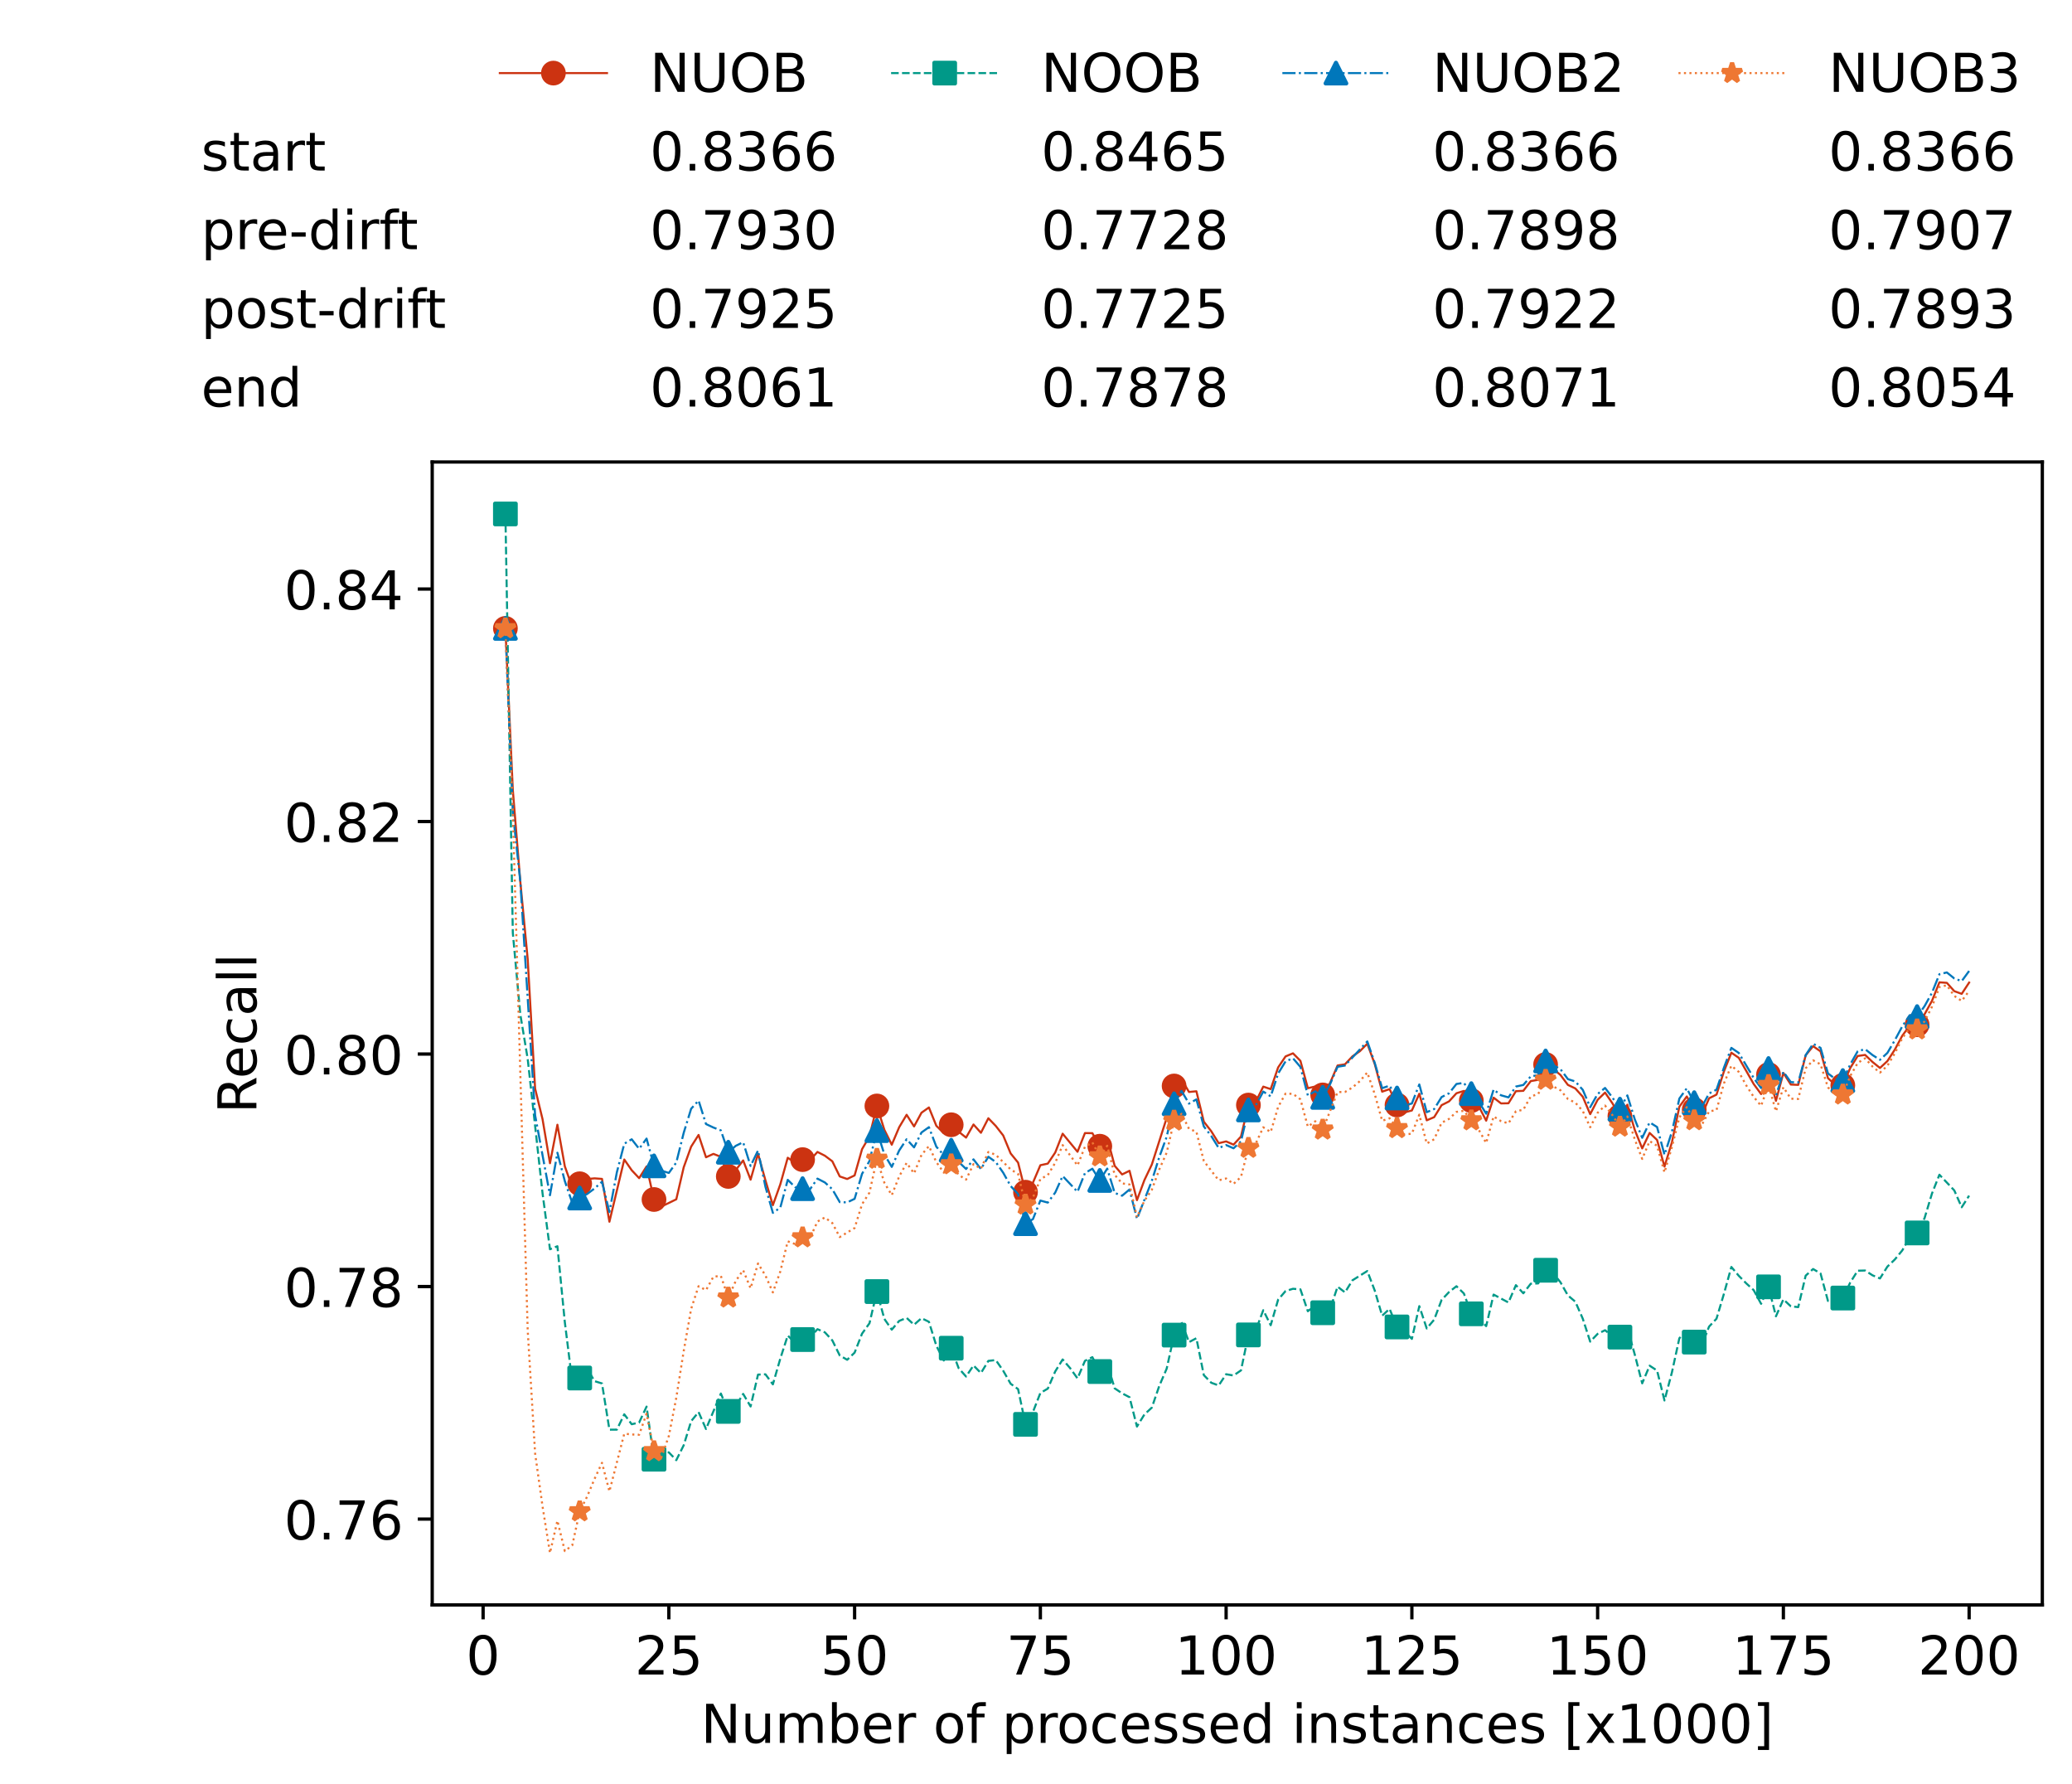 <?xml version="1.0" encoding="utf-8" standalone="no"?>
<!DOCTYPE svg PUBLIC "-//W3C//DTD SVG 1.1//EN"
  "http://www.w3.org/Graphics/SVG/1.1/DTD/svg11.dtd">
<!-- Created with matplotlib (https://matplotlib.org/) -->
<svg height="432.615pt" version="1.1" viewBox="0 0 502.65 432.615" width="502.65pt" xmlns="http://www.w3.org/2000/svg" xmlns:xlink="http://www.w3.org/1999/xlink">
 <defs>
  <style type="text/css">*{stroke-linecap:butt;stroke-linejoin:round;}</style>
 </defs>
 <g id="figure_1">
  <g id="patch_1">
   <path d="M 0 432.615 
L 502.65 432.615 
L 502.65 0 
L 0 0 
z
" style="fill:#ffffff;"/>
  </g>
  <g id="axes_1">
   <g id="patch_2">
    <path d="M 104.85 389.252 
L 495.45 389.252 
L 495.45 112.052 
L 104.85 112.052 
z
" style="fill:#ffffff;"/>
   </g>
   <g id="matplotlib.axis_1">
    <g id="xtick_1">
     <g id="line2d_1">
      <defs>
       <path d="M 0 0 
L 0 3.5 
" id="md33065e351" style="stroke:#000000;stroke-width:0.8;"/>
      </defs>
      <g>
       <use style="stroke:#000000;stroke-width:0.8;" x="117.197" xlink:href="#md33065e351" y="389.252"/>
      </g>
     </g>
     <g id="text_1">
      <!-- 0 -->
      <g transform="translate(113.061 406.13)scale(0.13 -0.13)">
       <defs>
        <path d="M 31.781 66.406 
Q 24.172 66.406 20.328 58.906 
Q 16.5 51.422 16.5 36.375 
Q 16.5 21.391 20.328 13.891 
Q 24.172 6.391 31.781 6.391 
Q 39.453 6.391 43.281 13.891 
Q 47.125 21.391 47.125 36.375 
Q 47.125 51.422 43.281 58.906 
Q 39.453 66.406 31.781 66.406 
z
M 31.781 74.219 
Q 44.047 74.219 50.516 64.516 
Q 56.984 54.828 56.984 36.375 
Q 56.984 17.969 50.516 8.266 
Q 44.047 -1.422 31.781 -1.422 
Q 19.531 -1.422 13.062 8.266 
Q 6.594 17.969 6.594 36.375 
Q 6.594 54.828 13.062 64.516 
Q 19.531 74.219 31.781 74.219 
z
" id="DejaVuSans-48"/>
       </defs>
       <use xlink:href="#DejaVuSans-48"/>
      </g>
     </g>
    </g>
    <g id="xtick_2">
     <g id="line2d_2">
      <g>
       <use style="stroke:#000000;stroke-width:0.8;" x="162.259" xlink:href="#md33065e351" y="389.252"/>
      </g>
     </g>
     <g id="text_2">
      <!-- 25 -->
      <g transform="translate(153.988 406.13)scale(0.13 -0.13)">
       <defs>
        <path d="M 19.188 8.297 
L 53.609 8.297 
L 53.609 0 
L 7.328 0 
L 7.328 8.297 
Q 12.938 14.109 22.625 23.891 
Q 32.328 33.688 34.812 36.531 
Q 39.547 41.844 41.422 45.531 
Q 43.312 49.219 43.312 52.781 
Q 43.312 58.594 39.234 62.25 
Q 35.156 65.922 28.609 65.922 
Q 23.969 65.922 18.812 64.312 
Q 13.672 62.703 7.812 59.422 
L 7.812 69.391 
Q 13.766 71.781 18.938 73 
Q 24.125 74.219 28.422 74.219 
Q 39.75 74.219 46.484 68.547 
Q 53.219 62.891 53.219 53.422 
Q 53.219 48.922 51.531 44.891 
Q 49.859 40.875 45.406 35.406 
Q 44.188 33.984 37.641 27.219 
Q 31.109 20.453 19.188 8.297 
z
" id="DejaVuSans-50"/>
        <path d="M 10.797 72.906 
L 49.516 72.906 
L 49.516 64.594 
L 19.828 64.594 
L 19.828 46.734 
Q 21.969 47.469 24.109 47.828 
Q 26.266 48.188 28.422 48.188 
Q 40.625 48.188 47.75 41.5 
Q 54.891 34.812 54.891 23.391 
Q 54.891 11.625 47.562 5.094 
Q 40.234 -1.422 26.906 -1.422 
Q 22.312 -1.422 17.547 -0.641 
Q 12.797 0.141 7.719 1.703 
L 7.719 11.625 
Q 12.109 9.234 16.797 8.062 
Q 21.484 6.891 26.703 6.891 
Q 35.156 6.891 40.078 11.328 
Q 45.016 15.766 45.016 23.391 
Q 45.016 31 40.078 35.438 
Q 35.156 39.891 26.703 39.891 
Q 22.75 39.891 18.812 39.016 
Q 14.891 38.141 10.797 36.281 
z
" id="DejaVuSans-53"/>
       </defs>
       <use xlink:href="#DejaVuSans-50"/>
       <use x="63.623" xlink:href="#DejaVuSans-53"/>
      </g>
     </g>
    </g>
    <g id="xtick_3">
     <g id="line2d_3">
      <g>
       <use style="stroke:#000000;stroke-width:0.8;" x="207.322" xlink:href="#md33065e351" y="389.252"/>
      </g>
     </g>
     <g id="text_3">
      <!-- 50 -->
      <g transform="translate(199.05 406.13)scale(0.13 -0.13)">
       <use xlink:href="#DejaVuSans-53"/>
       <use x="63.623" xlink:href="#DejaVuSans-48"/>
      </g>
     </g>
    </g>
    <g id="xtick_4">
     <g id="line2d_4">
      <g>
       <use style="stroke:#000000;stroke-width:0.8;" x="252.384" xlink:href="#md33065e351" y="389.252"/>
      </g>
     </g>
     <g id="text_4">
      <!-- 75 -->
      <g transform="translate(244.113 406.13)scale(0.13 -0.13)">
       <defs>
        <path d="M 8.203 72.906 
L 55.078 72.906 
L 55.078 68.703 
L 28.609 0 
L 18.312 0 
L 43.219 64.594 
L 8.203 64.594 
z
" id="DejaVuSans-55"/>
       </defs>
       <use xlink:href="#DejaVuSans-55"/>
       <use x="63.623" xlink:href="#DejaVuSans-53"/>
      </g>
     </g>
    </g>
    <g id="xtick_5">
     <g id="line2d_5">
      <g>
       <use style="stroke:#000000;stroke-width:0.8;" x="297.446" xlink:href="#md33065e351" y="389.252"/>
      </g>
     </g>
     <g id="text_5">
      <!-- 100 -->
      <g transform="translate(285.039 406.13)scale(0.13 -0.13)">
       <defs>
        <path d="M 12.406 8.297 
L 28.516 8.297 
L 28.516 63.922 
L 10.984 60.406 
L 10.984 69.391 
L 28.422 72.906 
L 38.281 72.906 
L 38.281 8.297 
L 54.391 8.297 
L 54.391 0 
L 12.406 0 
z
" id="DejaVuSans-49"/>
       </defs>
       <use xlink:href="#DejaVuSans-49"/>
       <use x="63.623" xlink:href="#DejaVuSans-48"/>
       <use x="127.246" xlink:href="#DejaVuSans-48"/>
      </g>
     </g>
    </g>
    <g id="xtick_6">
     <g id="line2d_6">
      <g>
       <use style="stroke:#000000;stroke-width:0.8;" x="342.509" xlink:href="#md33065e351" y="389.252"/>
      </g>
     </g>
     <g id="text_6">
      <!-- 125 -->
      <g transform="translate(330.102 406.13)scale(0.13 -0.13)">
       <use xlink:href="#DejaVuSans-49"/>
       <use x="63.623" xlink:href="#DejaVuSans-50"/>
       <use x="127.246" xlink:href="#DejaVuSans-53"/>
      </g>
     </g>
    </g>
    <g id="xtick_7">
     <g id="line2d_7">
      <g>
       <use style="stroke:#000000;stroke-width:0.8;" x="387.571" xlink:href="#md33065e351" y="389.252"/>
      </g>
     </g>
     <g id="text_7">
      <!-- 150 -->
      <g transform="translate(375.164 406.13)scale(0.13 -0.13)">
       <use xlink:href="#DejaVuSans-49"/>
       <use x="63.623" xlink:href="#DejaVuSans-53"/>
       <use x="127.246" xlink:href="#DejaVuSans-48"/>
      </g>
     </g>
    </g>
    <g id="xtick_8">
     <g id="line2d_8">
      <g>
       <use style="stroke:#000000;stroke-width:0.8;" x="432.633" xlink:href="#md33065e351" y="389.252"/>
      </g>
     </g>
     <g id="text_8">
      <!-- 175 -->
      <g transform="translate(420.226 406.13)scale(0.13 -0.13)">
       <use xlink:href="#DejaVuSans-49"/>
       <use x="63.623" xlink:href="#DejaVuSans-55"/>
       <use x="127.246" xlink:href="#DejaVuSans-53"/>
      </g>
     </g>
    </g>
    <g id="xtick_9">
     <g id="line2d_9">
      <g>
       <use style="stroke:#000000;stroke-width:0.8;" x="477.695" xlink:href="#md33065e351" y="389.252"/>
      </g>
     </g>
     <g id="text_9">
      <!-- 200 -->
      <g transform="translate(465.289 406.13)scale(0.13 -0.13)">
       <use xlink:href="#DejaVuSans-50"/>
       <use x="63.623" xlink:href="#DejaVuSans-48"/>
       <use x="127.246" xlink:href="#DejaVuSans-48"/>
      </g>
     </g>
    </g>
    <g id="text_10">
     <!-- Number of processed instances [x1000] -->
     <g transform="translate(170.025 422.711)scale(0.13 -0.13)">
      <defs>
       <path d="M 9.812 72.906 
L 23.094 72.906 
L 55.422 11.922 
L 55.422 72.906 
L 64.984 72.906 
L 64.984 0 
L 51.703 0 
L 19.391 60.984 
L 19.391 0 
L 9.812 0 
z
" id="DejaVuSans-78"/>
       <path d="M 8.5 21.578 
L 8.5 54.688 
L 17.484 54.688 
L 17.484 21.922 
Q 17.484 14.156 20.5 10.266 
Q 23.531 6.391 29.594 6.391 
Q 36.859 6.391 41.078 11.031 
Q 45.312 15.672 45.312 23.688 
L 45.312 54.688 
L 54.297 54.688 
L 54.297 0 
L 45.312 0 
L 45.312 8.406 
Q 42.047 3.422 37.719 1 
Q 33.406 -1.422 27.688 -1.422 
Q 18.266 -1.422 13.375 4.438 
Q 8.5 10.297 8.5 21.578 
z
M 31.109 56 
z
" id="DejaVuSans-117"/>
       <path d="M 52 44.188 
Q 55.375 50.25 60.062 53.125 
Q 64.75 56 71.094 56 
Q 79.641 56 84.281 50.016 
Q 88.922 44.047 88.922 33.016 
L 88.922 0 
L 79.891 0 
L 79.891 32.719 
Q 79.891 40.578 77.094 44.375 
Q 74.312 48.188 68.609 48.188 
Q 61.625 48.188 57.562 43.547 
Q 53.516 38.922 53.516 30.906 
L 53.516 0 
L 44.484 0 
L 44.484 32.719 
Q 44.484 40.625 41.703 44.406 
Q 38.922 48.188 33.109 48.188 
Q 26.219 48.188 22.156 43.531 
Q 18.109 38.875 18.109 30.906 
L 18.109 0 
L 9.078 0 
L 9.078 54.688 
L 18.109 54.688 
L 18.109 46.188 
Q 21.188 51.219 25.484 53.609 
Q 29.781 56 35.688 56 
Q 41.656 56 45.828 52.969 
Q 50 49.953 52 44.188 
z
" id="DejaVuSans-109"/>
       <path d="M 48.688 27.297 
Q 48.688 37.203 44.609 42.844 
Q 40.531 48.484 33.406 48.484 
Q 26.266 48.484 22.188 42.844 
Q 18.109 37.203 18.109 27.297 
Q 18.109 17.391 22.188 11.75 
Q 26.266 6.109 33.406 6.109 
Q 40.531 6.109 44.609 11.75 
Q 48.688 17.391 48.688 27.297 
z
M 18.109 46.391 
Q 20.953 51.266 25.266 53.625 
Q 29.594 56 35.594 56 
Q 45.562 56 51.781 48.094 
Q 58.016 40.188 58.016 27.297 
Q 58.016 14.406 51.781 6.484 
Q 45.562 -1.422 35.594 -1.422 
Q 29.594 -1.422 25.266 0.953 
Q 20.953 3.328 18.109 8.203 
L 18.109 0 
L 9.078 0 
L 9.078 75.984 
L 18.109 75.984 
z
" id="DejaVuSans-98"/>
       <path d="M 56.203 29.594 
L 56.203 25.203 
L 14.891 25.203 
Q 15.484 15.922 20.484 11.062 
Q 25.484 6.203 34.422 6.203 
Q 39.594 6.203 44.453 7.469 
Q 49.312 8.734 54.109 11.281 
L 54.109 2.781 
Q 49.266 0.734 44.188 -0.344 
Q 39.109 -1.422 33.891 -1.422 
Q 20.797 -1.422 13.156 6.188 
Q 5.516 13.812 5.516 26.812 
Q 5.516 40.234 12.766 48.109 
Q 20.016 56 32.328 56 
Q 43.359 56 49.781 48.891 
Q 56.203 41.797 56.203 29.594 
z
M 47.219 32.234 
Q 47.125 39.594 43.094 43.984 
Q 39.062 48.391 32.422 48.391 
Q 24.906 48.391 20.391 44.141 
Q 15.875 39.891 15.188 32.172 
z
" id="DejaVuSans-101"/>
       <path d="M 41.109 46.297 
Q 39.594 47.172 37.812 47.578 
Q 36.031 48 33.891 48 
Q 26.266 48 22.188 43.047 
Q 18.109 38.094 18.109 28.812 
L 18.109 0 
L 9.078 0 
L 9.078 54.688 
L 18.109 54.688 
L 18.109 46.188 
Q 20.953 51.172 25.484 53.578 
Q 30.031 56 36.531 56 
Q 37.453 56 38.578 55.875 
Q 39.703 55.766 41.062 55.516 
z
" id="DejaVuSans-114"/>
       <path id="DejaVuSans-32"/>
       <path d="M 30.609 48.391 
Q 23.391 48.391 19.188 42.75 
Q 14.984 37.109 14.984 27.297 
Q 14.984 17.484 19.156 11.844 
Q 23.344 6.203 30.609 6.203 
Q 37.797 6.203 41.984 11.859 
Q 46.188 17.531 46.188 27.297 
Q 46.188 37.016 41.984 42.703 
Q 37.797 48.391 30.609 48.391 
z
M 30.609 56 
Q 42.328 56 49.016 48.375 
Q 55.719 40.766 55.719 27.297 
Q 55.719 13.875 49.016 6.219 
Q 42.328 -1.422 30.609 -1.422 
Q 18.844 -1.422 12.172 6.219 
Q 5.516 13.875 5.516 27.297 
Q 5.516 40.766 12.172 48.375 
Q 18.844 56 30.609 56 
z
" id="DejaVuSans-111"/>
       <path d="M 37.109 75.984 
L 37.109 68.5 
L 28.516 68.5 
Q 23.688 68.5 21.797 66.547 
Q 19.922 64.594 19.922 59.516 
L 19.922 54.688 
L 34.719 54.688 
L 34.719 47.703 
L 19.922 47.703 
L 19.922 0 
L 10.891 0 
L 10.891 47.703 
L 2.297 47.703 
L 2.297 54.688 
L 10.891 54.688 
L 10.891 58.5 
Q 10.891 67.625 15.141 71.797 
Q 19.391 75.984 28.609 75.984 
z
" id="DejaVuSans-102"/>
       <path d="M 18.109 8.203 
L 18.109 -20.797 
L 9.078 -20.797 
L 9.078 54.688 
L 18.109 54.688 
L 18.109 46.391 
Q 20.953 51.266 25.266 53.625 
Q 29.594 56 35.594 56 
Q 45.562 56 51.781 48.094 
Q 58.016 40.188 58.016 27.297 
Q 58.016 14.406 51.781 6.484 
Q 45.562 -1.422 35.594 -1.422 
Q 29.594 -1.422 25.266 0.953 
Q 20.953 3.328 18.109 8.203 
z
M 48.688 27.297 
Q 48.688 37.203 44.609 42.844 
Q 40.531 48.484 33.406 48.484 
Q 26.266 48.484 22.188 42.844 
Q 18.109 37.203 18.109 27.297 
Q 18.109 17.391 22.188 11.75 
Q 26.266 6.109 33.406 6.109 
Q 40.531 6.109 44.609 11.75 
Q 48.688 17.391 48.688 27.297 
z
" id="DejaVuSans-112"/>
       <path d="M 48.781 52.594 
L 48.781 44.188 
Q 44.969 46.297 41.141 47.344 
Q 37.312 48.391 33.406 48.391 
Q 24.656 48.391 19.812 42.844 
Q 14.984 37.312 14.984 27.297 
Q 14.984 17.281 19.812 11.734 
Q 24.656 6.203 33.406 6.203 
Q 37.312 6.203 41.141 7.25 
Q 44.969 8.297 48.781 10.406 
L 48.781 2.094 
Q 45.016 0.344 40.984 -0.531 
Q 36.969 -1.422 32.422 -1.422 
Q 20.062 -1.422 12.781 6.344 
Q 5.516 14.109 5.516 27.297 
Q 5.516 40.672 12.859 48.328 
Q 20.219 56 33.016 56 
Q 37.156 56 41.109 55.141 
Q 45.062 54.297 48.781 52.594 
z
" id="DejaVuSans-99"/>
       <path d="M 44.281 53.078 
L 44.281 44.578 
Q 40.484 46.531 36.375 47.5 
Q 32.281 48.484 27.875 48.484 
Q 21.188 48.484 17.844 46.438 
Q 14.5 44.391 14.5 40.281 
Q 14.5 37.156 16.891 35.375 
Q 19.281 33.594 26.516 31.984 
L 29.594 31.297 
Q 39.156 29.25 43.188 25.516 
Q 47.219 21.781 47.219 15.094 
Q 47.219 7.469 41.188 3.016 
Q 35.156 -1.422 24.609 -1.422 
Q 20.219 -1.422 15.453 -0.562 
Q 10.688 0.297 5.422 2 
L 5.422 11.281 
Q 10.406 8.688 15.234 7.391 
Q 20.062 6.109 24.812 6.109 
Q 31.156 6.109 34.562 8.281 
Q 37.984 10.453 37.984 14.406 
Q 37.984 18.062 35.516 20.016 
Q 33.062 21.969 24.703 23.781 
L 21.578 24.516 
Q 13.234 26.266 9.516 29.906 
Q 5.812 33.547 5.812 39.891 
Q 5.812 47.609 11.281 51.797 
Q 16.75 56 26.812 56 
Q 31.781 56 36.172 55.266 
Q 40.578 54.547 44.281 53.078 
z
" id="DejaVuSans-115"/>
       <path d="M 45.406 46.391 
L 45.406 75.984 
L 54.391 75.984 
L 54.391 0 
L 45.406 0 
L 45.406 8.203 
Q 42.578 3.328 38.25 0.953 
Q 33.938 -1.422 27.875 -1.422 
Q 17.969 -1.422 11.734 6.484 
Q 5.516 14.406 5.516 27.297 
Q 5.516 40.188 11.734 48.094 
Q 17.969 56 27.875 56 
Q 33.938 56 38.25 53.625 
Q 42.578 51.266 45.406 46.391 
z
M 14.797 27.297 
Q 14.797 17.391 18.875 11.75 
Q 22.953 6.109 30.078 6.109 
Q 37.203 6.109 41.297 11.75 
Q 45.406 17.391 45.406 27.297 
Q 45.406 37.203 41.297 42.844 
Q 37.203 48.484 30.078 48.484 
Q 22.953 48.484 18.875 42.844 
Q 14.797 37.203 14.797 27.297 
z
" id="DejaVuSans-100"/>
       <path d="M 9.422 54.688 
L 18.406 54.688 
L 18.406 0 
L 9.422 0 
z
M 9.422 75.984 
L 18.406 75.984 
L 18.406 64.594 
L 9.422 64.594 
z
" id="DejaVuSans-105"/>
       <path d="M 54.891 33.016 
L 54.891 0 
L 45.906 0 
L 45.906 32.719 
Q 45.906 40.484 42.875 44.328 
Q 39.844 48.188 33.797 48.188 
Q 26.516 48.188 22.312 43.547 
Q 18.109 38.922 18.109 30.906 
L 18.109 0 
L 9.078 0 
L 9.078 54.688 
L 18.109 54.688 
L 18.109 46.188 
Q 21.344 51.125 25.703 53.562 
Q 30.078 56 35.797 56 
Q 45.219 56 50.047 50.172 
Q 54.891 44.344 54.891 33.016 
z
" id="DejaVuSans-110"/>
       <path d="M 18.312 70.219 
L 18.312 54.688 
L 36.812 54.688 
L 36.812 47.703 
L 18.312 47.703 
L 18.312 18.016 
Q 18.312 11.328 20.141 9.422 
Q 21.969 7.516 27.594 7.516 
L 36.812 7.516 
L 36.812 0 
L 27.594 0 
Q 17.188 0 13.234 3.875 
Q 9.281 7.766 9.281 18.016 
L 9.281 47.703 
L 2.688 47.703 
L 2.688 54.688 
L 9.281 54.688 
L 9.281 70.219 
z
" id="DejaVuSans-116"/>
       <path d="M 34.281 27.484 
Q 23.391 27.484 19.188 25 
Q 14.984 22.516 14.984 16.5 
Q 14.984 11.719 18.141 8.906 
Q 21.297 6.109 26.703 6.109 
Q 34.188 6.109 38.703 11.406 
Q 43.219 16.703 43.219 25.484 
L 43.219 27.484 
z
M 52.203 31.203 
L 52.203 0 
L 43.219 0 
L 43.219 8.297 
Q 40.141 3.328 35.547 0.953 
Q 30.953 -1.422 24.312 -1.422 
Q 15.922 -1.422 10.953 3.297 
Q 6 8.016 6 15.922 
Q 6 25.141 12.172 29.828 
Q 18.359 34.516 30.609 34.516 
L 43.219 34.516 
L 43.219 35.406 
Q 43.219 41.609 39.141 45 
Q 35.062 48.391 27.688 48.391 
Q 23 48.391 18.547 47.266 
Q 14.109 46.141 10.016 43.891 
L 10.016 52.203 
Q 14.938 54.109 19.578 55.047 
Q 24.219 56 28.609 56 
Q 40.484 56 46.344 49.844 
Q 52.203 43.703 52.203 31.203 
z
" id="DejaVuSans-97"/>
       <path d="M 8.594 75.984 
L 29.297 75.984 
L 29.297 69 
L 17.578 69 
L 17.578 -6.203 
L 29.297 -6.203 
L 29.297 -13.188 
L 8.594 -13.188 
z
" id="DejaVuSans-91"/>
       <path d="M 54.891 54.688 
L 35.109 28.078 
L 55.906 0 
L 45.312 0 
L 29.391 21.484 
L 13.484 0 
L 2.875 0 
L 24.125 28.609 
L 4.688 54.688 
L 15.281 54.688 
L 29.781 35.203 
L 44.281 54.688 
z
" id="DejaVuSans-120"/>
       <path d="M 30.422 75.984 
L 30.422 -13.188 
L 9.719 -13.188 
L 9.719 -6.203 
L 21.391 -6.203 
L 21.391 69 
L 9.719 69 
L 9.719 75.984 
z
" id="DejaVuSans-93"/>
      </defs>
      <use xlink:href="#DejaVuSans-78"/>
      <use x="74.805" xlink:href="#DejaVuSans-117"/>
      <use x="138.184" xlink:href="#DejaVuSans-109"/>
      <use x="235.596" xlink:href="#DejaVuSans-98"/>
      <use x="299.072" xlink:href="#DejaVuSans-101"/>
      <use x="360.596" xlink:href="#DejaVuSans-114"/>
      <use x="401.709" xlink:href="#DejaVuSans-32"/>
      <use x="433.496" xlink:href="#DejaVuSans-111"/>
      <use x="494.678" xlink:href="#DejaVuSans-102"/>
      <use x="529.883" xlink:href="#DejaVuSans-32"/>
      <use x="561.67" xlink:href="#DejaVuSans-112"/>
      <use x="625.146" xlink:href="#DejaVuSans-114"/>
      <use x="664.01" xlink:href="#DejaVuSans-111"/>
      <use x="725.191" xlink:href="#DejaVuSans-99"/>
      <use x="780.172" xlink:href="#DejaVuSans-101"/>
      <use x="841.695" xlink:href="#DejaVuSans-115"/>
      <use x="893.795" xlink:href="#DejaVuSans-115"/>
      <use x="945.895" xlink:href="#DejaVuSans-101"/>
      <use x="1007.418" xlink:href="#DejaVuSans-100"/>
      <use x="1070.895" xlink:href="#DejaVuSans-32"/>
      <use x="1102.682" xlink:href="#DejaVuSans-105"/>
      <use x="1130.465" xlink:href="#DejaVuSans-110"/>
      <use x="1193.844" xlink:href="#DejaVuSans-115"/>
      <use x="1245.943" xlink:href="#DejaVuSans-116"/>
      <use x="1285.152" xlink:href="#DejaVuSans-97"/>
      <use x="1346.432" xlink:href="#DejaVuSans-110"/>
      <use x="1409.811" xlink:href="#DejaVuSans-99"/>
      <use x="1464.791" xlink:href="#DejaVuSans-101"/>
      <use x="1526.314" xlink:href="#DejaVuSans-115"/>
      <use x="1578.414" xlink:href="#DejaVuSans-32"/>
      <use x="1610.201" xlink:href="#DejaVuSans-91"/>
      <use x="1649.215" xlink:href="#DejaVuSans-120"/>
      <use x="1708.395" xlink:href="#DejaVuSans-49"/>
      <use x="1772.018" xlink:href="#DejaVuSans-48"/>
      <use x="1835.641" xlink:href="#DejaVuSans-48"/>
      <use x="1899.264" xlink:href="#DejaVuSans-48"/>
      <use x="1962.887" xlink:href="#DejaVuSans-93"/>
     </g>
    </g>
   </g>
   <g id="matplotlib.axis_2">
    <g id="ytick_1">
     <g id="line2d_10">
      <defs>
       <path d="M 0 0 
L -3.5 0 
" id="mf6b5574a93" style="stroke:#000000;stroke-width:0.8;"/>
      </defs>
      <g>
       <use style="stroke:#000000;stroke-width:0.8;" x="104.85" xlink:href="#mf6b5574a93" y="368.427"/>
      </g>
     </g>
     <g id="text_11">
      <!-- 0.76 -->
      <g transform="translate(68.905 373.366)scale(0.13 -0.13)">
       <defs>
        <path d="M 10.688 12.406 
L 21 12.406 
L 21 0 
L 10.688 0 
z
" id="DejaVuSans-46"/>
        <path d="M 33.016 40.375 
Q 26.375 40.375 22.484 35.828 
Q 18.609 31.297 18.609 23.391 
Q 18.609 15.531 22.484 10.953 
Q 26.375 6.391 33.016 6.391 
Q 39.656 6.391 43.531 10.953 
Q 47.406 15.531 47.406 23.391 
Q 47.406 31.297 43.531 35.828 
Q 39.656 40.375 33.016 40.375 
z
M 52.594 71.297 
L 52.594 62.312 
Q 48.875 64.062 45.094 64.984 
Q 41.312 65.922 37.594 65.922 
Q 27.828 65.922 22.672 59.328 
Q 17.531 52.734 16.797 39.406 
Q 19.672 43.656 24.016 45.922 
Q 28.375 48.188 33.594 48.188 
Q 44.578 48.188 50.953 41.516 
Q 57.328 34.859 57.328 23.391 
Q 57.328 12.156 50.688 5.359 
Q 44.047 -1.422 33.016 -1.422 
Q 20.359 -1.422 13.672 8.266 
Q 6.984 17.969 6.984 36.375 
Q 6.984 53.656 15.188 63.938 
Q 23.391 74.219 37.203 74.219 
Q 40.922 74.219 44.703 73.484 
Q 48.484 72.75 52.594 71.297 
z
" id="DejaVuSans-54"/>
       </defs>
       <use xlink:href="#DejaVuSans-48"/>
       <use x="63.623" xlink:href="#DejaVuSans-46"/>
       <use x="95.41" xlink:href="#DejaVuSans-55"/>
       <use x="159.033" xlink:href="#DejaVuSans-54"/>
      </g>
     </g>
    </g>
    <g id="ytick_2">
     <g id="line2d_11">
      <g>
       <use style="stroke:#000000;stroke-width:0.8;" x="104.85" xlink:href="#mf6b5574a93" y="312.035"/>
      </g>
     </g>
     <g id="text_12">
      <!-- 0.78 -->
      <g transform="translate(68.905 316.973)scale(0.13 -0.13)">
       <defs>
        <path d="M 31.781 34.625 
Q 24.75 34.625 20.719 30.859 
Q 16.703 27.094 16.703 20.516 
Q 16.703 13.922 20.719 10.156 
Q 24.75 6.391 31.781 6.391 
Q 38.812 6.391 42.859 10.172 
Q 46.922 13.969 46.922 20.516 
Q 46.922 27.094 42.891 30.859 
Q 38.875 34.625 31.781 34.625 
z
M 21.922 38.812 
Q 15.578 40.375 12.031 44.719 
Q 8.5 49.078 8.5 55.328 
Q 8.5 64.062 14.719 69.141 
Q 20.953 74.219 31.781 74.219 
Q 42.672 74.219 48.875 69.141 
Q 55.078 64.062 55.078 55.328 
Q 55.078 49.078 51.531 44.719 
Q 48 40.375 41.703 38.812 
Q 48.828 37.156 52.797 32.312 
Q 56.781 27.484 56.781 20.516 
Q 56.781 9.906 50.312 4.234 
Q 43.844 -1.422 31.781 -1.422 
Q 19.734 -1.422 13.25 4.234 
Q 6.781 9.906 6.781 20.516 
Q 6.781 27.484 10.781 32.312 
Q 14.797 37.156 21.922 38.812 
z
M 18.312 54.391 
Q 18.312 48.734 21.844 45.562 
Q 25.391 42.391 31.781 42.391 
Q 38.141 42.391 41.719 45.562 
Q 45.312 48.734 45.312 54.391 
Q 45.312 60.062 41.719 63.234 
Q 38.141 66.406 31.781 66.406 
Q 25.391 66.406 21.844 63.234 
Q 18.312 60.062 18.312 54.391 
z
" id="DejaVuSans-56"/>
       </defs>
       <use xlink:href="#DejaVuSans-48"/>
       <use x="63.623" xlink:href="#DejaVuSans-46"/>
       <use x="95.41" xlink:href="#DejaVuSans-55"/>
       <use x="159.033" xlink:href="#DejaVuSans-56"/>
      </g>
     </g>
    </g>
    <g id="ytick_3">
     <g id="line2d_12">
      <g>
       <use style="stroke:#000000;stroke-width:0.8;" x="104.85" xlink:href="#mf6b5574a93" y="255.642"/>
      </g>
     </g>
     <g id="text_13">
      <!-- 0.80 -->
      <g transform="translate(68.905 260.581)scale(0.13 -0.13)">
       <use xlink:href="#DejaVuSans-48"/>
       <use x="63.623" xlink:href="#DejaVuSans-46"/>
       <use x="95.41" xlink:href="#DejaVuSans-56"/>
       <use x="159.033" xlink:href="#DejaVuSans-48"/>
      </g>
     </g>
    </g>
    <g id="ytick_4">
     <g id="line2d_13">
      <g>
       <use style="stroke:#000000;stroke-width:0.8;" x="104.85" xlink:href="#mf6b5574a93" y="199.25"/>
      </g>
     </g>
     <g id="text_14">
      <!-- 0.82 -->
      <g transform="translate(68.905 204.189)scale(0.13 -0.13)">
       <use xlink:href="#DejaVuSans-48"/>
       <use x="63.623" xlink:href="#DejaVuSans-46"/>
       <use x="95.41" xlink:href="#DejaVuSans-56"/>
       <use x="159.033" xlink:href="#DejaVuSans-50"/>
      </g>
     </g>
    </g>
    <g id="ytick_5">
     <g id="line2d_14">
      <g>
       <use style="stroke:#000000;stroke-width:0.8;" x="104.85" xlink:href="#mf6b5574a93" y="142.857"/>
      </g>
     </g>
     <g id="text_15">
      <!-- 0.84 -->
      <g transform="translate(68.905 147.796)scale(0.13 -0.13)">
       <defs>
        <path d="M 37.797 64.312 
L 12.891 25.391 
L 37.797 25.391 
z
M 35.203 72.906 
L 47.609 72.906 
L 47.609 25.391 
L 58.016 25.391 
L 58.016 17.188 
L 47.609 17.188 
L 47.609 0 
L 37.797 0 
L 37.797 17.188 
L 4.891 17.188 
L 4.891 26.703 
z
" id="DejaVuSans-52"/>
       </defs>
       <use xlink:href="#DejaVuSans-48"/>
       <use x="63.623" xlink:href="#DejaVuSans-46"/>
       <use x="95.41" xlink:href="#DejaVuSans-56"/>
       <use x="159.033" xlink:href="#DejaVuSans-52"/>
      </g>
     </g>
    </g>
    <g id="text_16">
     <!-- Recall -->
     <g transform="translate(62.201 270.044)rotate(-90)scale(0.13 -0.13)">
      <defs>
       <path d="M 44.391 34.188 
Q 47.562 33.109 50.562 29.594 
Q 53.562 26.078 56.594 19.922 
L 66.609 0 
L 56 0 
L 46.688 18.703 
Q 43.062 26.031 39.672 28.422 
Q 36.281 30.812 30.422 30.812 
L 19.672 30.812 
L 19.672 0 
L 9.812 0 
L 9.812 72.906 
L 32.078 72.906 
Q 44.578 72.906 50.734 67.672 
Q 56.891 62.453 56.891 51.906 
Q 56.891 45.016 53.688 40.469 
Q 50.484 35.938 44.391 34.188 
z
M 19.672 64.797 
L 19.672 38.922 
L 32.078 38.922 
Q 39.203 38.922 42.844 42.219 
Q 46.484 45.516 46.484 51.906 
Q 46.484 58.297 42.844 61.547 
Q 39.203 64.797 32.078 64.797 
z
" id="DejaVuSans-82"/>
       <path d="M 9.422 75.984 
L 18.406 75.984 
L 18.406 0 
L 9.422 0 
z
" id="DejaVuSans-108"/>
      </defs>
      <use xlink:href="#DejaVuSans-82"/>
      <use x="64.982" xlink:href="#DejaVuSans-101"/>
      <use x="126.506" xlink:href="#DejaVuSans-99"/>
      <use x="181.486" xlink:href="#DejaVuSans-97"/>
      <use x="242.766" xlink:href="#DejaVuSans-108"/>
      <use x="270.549" xlink:href="#DejaVuSans-108"/>
     </g>
    </g>
   </g>
   <g id="line2d_15"/>
   <g id="line2d_16"/>
   <g id="line2d_17"/>
   <g id="line2d_18"/>
   <g id="line2d_19"/>
   <g id="line2d_20">
    <path clip-path="url(#pc2055b8bcf)" d="M 122.605 152.404 
L 124.407 191.623 
L 126.21 213.696 
L 128.012 232.603 
L 129.815 264.033 
L 131.617 271.446 
L 133.419 282.121 
L 135.222 272.786 
L 137.024 282.874 
L 138.827 287.945 
L 140.629 287.101 
L 142.432 285.956 
L 144.234 285.789 
L 146.037 285.922 
L 147.839 296.309 
L 151.444 281.222 
L 153.247 283.823 
L 155.049 285.739 
L 156.852 282.904 
L 158.654 290.919 
L 160.457 292.623 
L 164.062 290.873 
L 165.864 283.104 
L 167.667 278.097 
L 169.469 275.262 
L 171.272 280.677 
L 173.074 279.857 
L 174.877 280.569 
L 176.679 285.326 
L 178.482 283.779 
L 180.284 281.444 
L 182.087 286.109 
L 183.889 279.814 
L 185.692 286.289 
L 187.494 292.293 
L 189.297 287.235 
L 191.099 280.791 
L 192.902 282.009 
L 194.704 281.248 
L 196.507 281.389 
L 198.309 279.383 
L 200.112 280.303 
L 201.914 281.651 
L 203.717 285.326 
L 205.519 285.944 
L 207.322 285.078 
L 209.124 278.72 
L 210.927 275.61 
L 212.729 268.235 
L 214.532 274.002 
L 216.334 277.634 
L 218.137 273.382 
L 219.939 270.373 
L 221.742 273.199 
L 223.544 269.874 
L 225.347 268.598 
L 227.149 273.047 
L 228.952 274.826 
L 230.754 272.792 
L 232.557 274.467 
L 234.359 275.907 
L 236.162 272.728 
L 237.964 274.738 
L 239.767 271.215 
L 241.569 273.084 
L 243.372 275.395 
L 245.174 279.749 
L 246.976 281.965 
L 248.779 289.146 
L 250.581 286.841 
L 252.384 282.606 
L 254.186 282.214 
L 255.989 279.526 
L 257.791 274.958 
L 261.396 279.343 
L 263.199 274.809 
L 265.001 274.833 
L 266.804 277.996 
L 268.606 275.991 
L 270.409 282.747 
L 272.211 284.841 
L 274.014 283.956 
L 275.816 291.079 
L 277.619 286.225 
L 279.421 282.442 
L 283.026 271.149 
L 284.829 263.389 
L 286.631 261.751 
L 288.434 264.839 
L 290.236 264.67 
L 292.039 272.048 
L 293.841 274.361 
L 295.644 277.266 
L 297.446 276.831 
L 299.249 277.616 
L 301.051 275.651 
L 302.854 268.015 
L 304.656 267.16 
L 306.459 263.542 
L 308.261 264.148 
L 310.064 258.89 
L 311.866 256.213 
L 313.669 255.466 
L 315.471 257.291 
L 317.274 263.926 
L 319.076 263.51 
L 320.879 265.556 
L 322.681 262.613 
L 324.484 258.419 
L 326.286 258.129 
L 328.089 256.203 
L 329.891 254.956 
L 331.694 253.134 
L 333.496 258.044 
L 335.299 264.766 
L 337.101 264.148 
L 338.904 267.997 
L 340.706 269.8 
L 342.509 269.329 
L 344.311 265.266 
L 346.114 271.713 
L 347.916 270.949 
L 349.719 268.044 
L 351.521 267.129 
L 353.324 265.151 
L 355.126 264.588 
L 356.928 266.928 
L 358.731 268.315 
L 360.533 271.798 
L 362.336 266.219 
L 364.138 267.615 
L 365.941 267.578 
L 367.743 264.653 
L 369.546 264.56 
L 371.348 262.203 
L 373.151 261.894 
L 374.953 258.176 
L 376.756 259.198 
L 378.558 260.72 
L 380.361 263.126 
L 382.163 263.985 
L 383.966 266.005 
L 385.768 270.219 
L 387.571 266.741 
L 389.373 264.987 
L 391.176 267.614 
L 392.978 270.698 
L 394.781 267.922 
L 396.583 274.051 
L 398.386 278.524 
L 400.188 274.776 
L 401.991 276.477 
L 403.793 282.934 
L 405.596 277.049 
L 407.398 268.418 
L 409.201 265.928 
L 411.003 269.137 
L 412.806 270.551 
L 414.608 266.373 
L 416.411 265.48 
L 418.213 259.861 
L 420.016 255.319 
L 421.818 256.557 
L 425.423 262.898 
L 427.226 265.346 
L 429.028 260.615 
L 430.831 266.984 
L 432.633 260.242 
L 434.436 263.04 
L 436.238 263.118 
L 438.041 255.942 
L 439.843 253.733 
L 441.646 254.995 
L 443.448 261.492 
L 445.251 263.136 
L 447.053 263.239 
L 448.856 259.023 
L 450.658 256.115 
L 452.461 255.853 
L 454.263 257.57 
L 456.066 259.02 
L 457.868 257.345 
L 459.671 254.563 
L 461.473 251.202 
L 463.276 248.76 
L 465.078 248.53 
L 466.881 245.998 
L 468.683 242.742 
L 470.485 238.246 
L 472.288 238.37 
L 474.09 240.387 
L 475.893 241.041 
L 477.695 238.307 
L 477.695 238.307 
" style="fill:none;stroke:#cc3311;stroke-linecap:square;stroke-width:0.5;"/>
    <defs>
     <path d="M 0 2.5 
C 0.663 2.5 1.299 2.237 1.768 1.768 
C 2.237 1.299 2.5 0.663 2.5 0 
C 2.5 -0.663 2.237 -1.299 1.768 -1.768 
C 1.299 -2.237 0.663 -2.5 0 -2.5 
C -0.663 -2.5 -1.299 -2.237 -1.768 -1.768 
C -2.237 -1.299 -2.5 -0.663 -2.5 0 
C -2.5 0.663 -2.237 1.299 -1.768 1.768 
C -1.299 2.237 -0.663 2.5 0 2.5 
z
" id="mc258914462" style="stroke:#cc3311;"/>
    </defs>
    <g clip-path="url(#pc2055b8bcf)">
     <use style="fill:#cc3311;stroke:#cc3311;" x="122.605" xlink:href="#mc258914462" y="152.404"/>
     <use style="fill:#cc3311;stroke:#cc3311;" x="140.629" xlink:href="#mc258914462" y="287.101"/>
     <use style="fill:#cc3311;stroke:#cc3311;" x="158.654" xlink:href="#mc258914462" y="290.919"/>
     <use style="fill:#cc3311;stroke:#cc3311;" x="176.679" xlink:href="#mc258914462" y="285.326"/>
     <use style="fill:#cc3311;stroke:#cc3311;" x="194.704" xlink:href="#mc258914462" y="281.248"/>
     <use style="fill:#cc3311;stroke:#cc3311;" x="212.729" xlink:href="#mc258914462" y="268.235"/>
     <use style="fill:#cc3311;stroke:#cc3311;" x="230.754" xlink:href="#mc258914462" y="272.792"/>
     <use style="fill:#cc3311;stroke:#cc3311;" x="248.779" xlink:href="#mc258914462" y="289.146"/>
     <use style="fill:#cc3311;stroke:#cc3311;" x="266.804" xlink:href="#mc258914462" y="277.996"/>
     <use style="fill:#cc3311;stroke:#cc3311;" x="284.829" xlink:href="#mc258914462" y="263.389"/>
     <use style="fill:#cc3311;stroke:#cc3311;" x="302.854" xlink:href="#mc258914462" y="268.015"/>
     <use style="fill:#cc3311;stroke:#cc3311;" x="320.879" xlink:href="#mc258914462" y="265.556"/>
     <use style="fill:#cc3311;stroke:#cc3311;" x="338.904" xlink:href="#mc258914462" y="267.997"/>
     <use style="fill:#cc3311;stroke:#cc3311;" x="356.928" xlink:href="#mc258914462" y="266.928"/>
     <use style="fill:#cc3311;stroke:#cc3311;" x="374.953" xlink:href="#mc258914462" y="258.176"/>
     <use style="fill:#cc3311;stroke:#cc3311;" x="392.978" xlink:href="#mc258914462" y="270.698"/>
     <use style="fill:#cc3311;stroke:#cc3311;" x="411.003" xlink:href="#mc258914462" y="269.137"/>
     <use style="fill:#cc3311;stroke:#cc3311;" x="429.028" xlink:href="#mc258914462" y="260.615"/>
     <use style="fill:#cc3311;stroke:#cc3311;" x="447.053" xlink:href="#mc258914462" y="263.239"/>
     <use style="fill:#cc3311;stroke:#cc3311;" x="465.078" xlink:href="#mc258914462" y="248.53"/>
    </g>
   </g>
   <g id="line2d_21"/>
   <g id="line2d_22"/>
   <g id="line2d_23"/>
   <g id="line2d_24"/>
   <g id="line2d_25">
    <path clip-path="url(#pc2055b8bcf)" d="M 122.605 124.652 
L 124.407 226.268 
L 126.21 245.953 
L 128.012 256.796 
L 131.617 289.426 
L 133.419 302.987 
L 135.222 302.254 
L 137.024 320.694 
L 138.827 335.164 
L 140.629 334.212 
L 142.432 331.912 
L 144.234 334.973 
L 146.037 335.534 
L 147.839 346.75 
L 149.642 346.733 
L 151.444 343.017 
L 153.247 345.428 
L 155.049 345.011 
L 156.852 341.152 
L 158.654 353.912 
L 160.457 352.21 
L 162.259 352.255 
L 164.062 354.137 
L 165.864 350.52 
L 167.667 344.683 
L 169.469 342.477 
L 171.272 346.585 
L 174.877 337.977 
L 176.679 342.312 
L 178.482 341.03 
L 180.284 338.07 
L 182.087 341.116 
L 183.889 333.39 
L 185.692 333.318 
L 187.494 335.754 
L 189.297 329.504 
L 191.099 323.917 
L 192.902 325.699 
L 194.704 324.886 
L 196.507 324.401 
L 198.309 322.369 
L 200.112 323.141 
L 201.914 325.089 
L 203.717 328.751 
L 205.519 329.793 
L 207.322 328.06 
L 209.124 323.453 
L 210.927 320.936 
L 212.729 313.254 
L 214.532 319.869 
L 216.334 322.488 
L 218.137 320.363 
L 219.939 319.63 
L 221.742 321.294 
L 223.544 319.702 
L 225.347 320.578 
L 227.149 326.387 
L 228.952 329.968 
L 230.754 326.985 
L 232.557 331.825 
L 234.359 333.857 
L 236.162 331.167 
L 237.964 333.012 
L 239.767 330.067 
L 241.569 329.858 
L 243.372 332.458 
L 245.174 335.604 
L 246.976 336.907 
L 248.779 345.453 
L 250.581 342.46 
L 252.384 337.842 
L 254.186 336.788 
L 255.989 332.621 
L 257.791 329.713 
L 259.594 331.811 
L 261.396 334.313 
L 263.199 330.053 
L 265.001 329.155 
L 266.804 332.649 
L 268.606 330.764 
L 270.409 336.719 
L 272.211 337.924 
L 274.014 338.873 
L 275.816 345.99 
L 277.619 343.062 
L 279.421 341.397 
L 281.224 336.146 
L 283.026 331.945 
L 284.829 323.806 
L 286.631 320.635 
L 288.434 325.518 
L 290.236 324.559 
L 292.039 333.512 
L 293.841 335.365 
L 295.644 336.019 
L 297.446 333.297 
L 299.249 333.608 
L 301.051 332.366 
L 302.854 323.764 
L 304.656 322.582 
L 306.459 317.767 
L 308.261 321.408 
L 310.064 315.209 
L 311.866 313.123 
L 313.669 312.573 
L 315.471 312.719 
L 317.274 318.018 
L 319.076 316.639 
L 320.879 318.383 
L 322.681 317.47 
L 324.484 312.064 
L 326.286 313.448 
L 328.089 310.519 
L 331.694 308.267 
L 333.496 312.986 
L 335.299 319.1 
L 337.101 317.441 
L 338.904 321.826 
L 340.706 322.902 
L 342.509 324.724 
L 344.311 316.781 
L 346.114 322.2 
L 347.916 320.063 
L 349.719 315.277 
L 351.521 313.366 
L 353.324 311.954 
L 355.126 313.711 
L 356.928 318.647 
L 358.731 319.696 
L 360.533 321.629 
L 362.336 313.977 
L 365.941 315.899 
L 367.743 311.694 
L 369.546 313.668 
L 371.348 311.347 
L 373.151 311.274 
L 374.953 308.08 
L 376.756 308.72 
L 378.558 311 
L 380.361 314.191 
L 382.163 315.71 
L 383.966 319.821 
L 385.768 325.391 
L 387.571 323.506 
L 389.373 322.622 
L 391.176 324.085 
L 392.978 324.295 
L 394.781 322.052 
L 396.583 328.531 
L 398.386 335.504 
L 400.188 331.221 
L 401.991 332.404 
L 403.793 339.663 
L 405.596 332.831 
L 407.398 324.566 
L 409.201 322.812 
L 411.003 325.501 
L 412.806 326.31 
L 414.608 321.744 
L 416.411 319.829 
L 418.213 313.788 
L 420.016 307.284 
L 421.818 309.428 
L 423.621 311.252 
L 425.423 312.895 
L 427.226 316.215 
L 429.028 312.107 
L 430.831 319.249 
L 432.633 315.145 
L 434.436 316.824 
L 436.238 317.024 
L 438.041 309.386 
L 439.843 307.776 
L 441.646 308.852 
L 443.448 315.52 
L 445.251 314.548 
L 447.053 314.817 
L 448.856 311.05 
L 450.658 308.189 
L 452.461 308.143 
L 454.263 309.309 
L 456.066 310.066 
L 457.868 307.198 
L 459.671 305.464 
L 461.473 303.271 
L 463.276 300.12 
L 465.078 299.027 
L 466.881 295.438 
L 468.683 289.464 
L 470.485 284.909 
L 474.09 288.712 
L 475.893 292.797 
L 477.695 289.989 
L 477.695 289.989 
" style="fill:none;stroke:#009988;stroke-dasharray:1.85,0.8;stroke-dashoffset:0;stroke-width:0.5;"/>
    <defs>
     <path d="M -2.5 2.5 
L 2.5 2.5 
L 2.5 -2.5 
L -2.5 -2.5 
z
" id="m717488cdef" style="stroke:#009988;stroke-linejoin:miter;"/>
    </defs>
    <g clip-path="url(#pc2055b8bcf)">
     <use style="fill:#009988;stroke:#009988;stroke-linejoin:miter;" x="122.605" xlink:href="#m717488cdef" y="124.652"/>
     <use style="fill:#009988;stroke:#009988;stroke-linejoin:miter;" x="140.629" xlink:href="#m717488cdef" y="334.212"/>
     <use style="fill:#009988;stroke:#009988;stroke-linejoin:miter;" x="158.654" xlink:href="#m717488cdef" y="353.912"/>
     <use style="fill:#009988;stroke:#009988;stroke-linejoin:miter;" x="176.679" xlink:href="#m717488cdef" y="342.312"/>
     <use style="fill:#009988;stroke:#009988;stroke-linejoin:miter;" x="194.704" xlink:href="#m717488cdef" y="324.886"/>
     <use style="fill:#009988;stroke:#009988;stroke-linejoin:miter;" x="212.729" xlink:href="#m717488cdef" y="313.254"/>
     <use style="fill:#009988;stroke:#009988;stroke-linejoin:miter;" x="230.754" xlink:href="#m717488cdef" y="326.985"/>
     <use style="fill:#009988;stroke:#009988;stroke-linejoin:miter;" x="248.779" xlink:href="#m717488cdef" y="345.453"/>
     <use style="fill:#009988;stroke:#009988;stroke-linejoin:miter;" x="266.804" xlink:href="#m717488cdef" y="332.649"/>
     <use style="fill:#009988;stroke:#009988;stroke-linejoin:miter;" x="284.829" xlink:href="#m717488cdef" y="323.806"/>
     <use style="fill:#009988;stroke:#009988;stroke-linejoin:miter;" x="302.854" xlink:href="#m717488cdef" y="323.764"/>
     <use style="fill:#009988;stroke:#009988;stroke-linejoin:miter;" x="320.879" xlink:href="#m717488cdef" y="318.383"/>
     <use style="fill:#009988;stroke:#009988;stroke-linejoin:miter;" x="338.904" xlink:href="#m717488cdef" y="321.826"/>
     <use style="fill:#009988;stroke:#009988;stroke-linejoin:miter;" x="356.928" xlink:href="#m717488cdef" y="318.647"/>
     <use style="fill:#009988;stroke:#009988;stroke-linejoin:miter;" x="374.953" xlink:href="#m717488cdef" y="308.08"/>
     <use style="fill:#009988;stroke:#009988;stroke-linejoin:miter;" x="392.978" xlink:href="#m717488cdef" y="324.295"/>
     <use style="fill:#009988;stroke:#009988;stroke-linejoin:miter;" x="411.003" xlink:href="#m717488cdef" y="325.501"/>
     <use style="fill:#009988;stroke:#009988;stroke-linejoin:miter;" x="429.028" xlink:href="#m717488cdef" y="312.107"/>
     <use style="fill:#009988;stroke:#009988;stroke-linejoin:miter;" x="447.053" xlink:href="#m717488cdef" y="314.817"/>
     <use style="fill:#009988;stroke:#009988;stroke-linejoin:miter;" x="465.078" xlink:href="#m717488cdef" y="299.027"/>
    </g>
   </g>
   <g id="line2d_26"/>
   <g id="line2d_27"/>
   <g id="line2d_28"/>
   <g id="line2d_29"/>
   <g id="line2d_30">
    <path clip-path="url(#pc2055b8bcf)" d="M 122.605 152.404 
L 124.407 197.014 
L 126.21 213.626 
L 129.815 270.498 
L 133.419 289.886 
L 135.222 279.579 
L 137.024 286.465 
L 138.827 291.75 
L 140.629 290.56 
L 142.432 289.589 
L 144.234 288.24 
L 146.037 286.621 
L 147.839 293.955 
L 149.642 284.334 
L 151.444 277.392 
L 153.247 276.313 
L 155.049 278.624 
L 156.852 276.145 
L 158.654 282.762 
L 160.457 283.926 
L 162.259 284.479 
L 164.062 281.952 
L 165.864 274.738 
L 167.667 268.905 
L 169.469 266.916 
L 171.272 272.619 
L 173.074 273.466 
L 174.877 274.162 
L 176.679 279.456 
L 178.482 277.908 
L 180.284 277.029 
L 182.087 282.798 
L 183.889 279.037 
L 185.692 287.855 
L 187.494 294.152 
L 189.297 292.884 
L 191.099 286.152 
L 192.902 287.927 
L 194.704 288.289 
L 196.507 288.43 
L 198.309 285.855 
L 200.112 286.789 
L 201.914 288.427 
L 203.717 291.554 
L 205.519 291.622 
L 207.322 290.756 
L 209.124 284.695 
L 210.927 281.591 
L 212.729 274.203 
L 214.532 279.972 
L 216.334 283.01 
L 218.137 279.03 
L 219.939 276.306 
L 221.742 278.278 
L 223.544 274.667 
L 225.347 273.381 
L 227.149 278.117 
L 228.952 280.148 
L 230.754 278.978 
L 232.557 281.792 
L 234.359 283.518 
L 236.162 281.183 
L 237.964 283.529 
L 239.767 280.556 
L 241.569 281.834 
L 243.372 284.434 
L 245.174 287.647 
L 246.976 289.585 
L 248.779 296.776 
L 250.581 295.684 
L 252.384 291.174 
L 254.186 291.667 
L 255.989 289.237 
L 257.791 285.23 
L 261.396 289.05 
L 263.199 284.516 
L 265.001 283.451 
L 266.804 286.294 
L 268.606 283.424 
L 270.409 289.323 
L 272.211 290 
L 274.014 288.492 
L 275.816 295.614 
L 279.421 286.416 
L 281.224 280.66 
L 283.026 275.715 
L 284.829 267.705 
L 286.631 264.576 
L 288.434 267.664 
L 290.236 266.64 
L 292.039 273.195 
L 293.841 275.522 
L 295.644 278.427 
L 297.446 277.714 
L 299.249 278.499 
L 301.051 276.816 
L 302.854 269.199 
L 304.656 268.07 
L 306.459 264.742 
L 308.261 265.904 
L 310.064 260.365 
L 311.866 257.412 
L 313.669 256.665 
L 315.471 258.768 
L 317.274 265.677 
L 319.076 264.675 
L 320.879 266.155 
L 322.681 262.925 
L 324.484 258.731 
L 326.286 258.43 
L 331.694 252.581 
L 333.496 257.769 
L 335.299 263.923 
L 337.101 263.305 
L 338.904 266.304 
L 340.706 268.106 
L 342.509 267.635 
L 344.311 263.016 
L 346.114 269.745 
L 347.916 268.981 
L 349.719 266.077 
L 351.521 265.162 
L 353.324 262.902 
L 355.126 262.624 
L 356.928 265.246 
L 358.731 267.201 
L 360.533 270.119 
L 362.336 264.25 
L 364.138 265.645 
L 365.941 266.154 
L 367.743 263.527 
L 369.546 263.14 
L 371.348 261.062 
L 373.151 260.754 
L 374.953 257.322 
L 378.558 259.31 
L 380.361 261.723 
L 382.163 262.3 
L 383.966 264.319 
L 385.768 268.534 
L 387.571 265.335 
L 389.373 263.864 
L 391.176 266.205 
L 392.978 269.007 
L 394.781 265.671 
L 396.583 271.486 
L 398.386 275.958 
L 400.188 272.211 
L 401.991 273.342 
L 403.793 280.073 
L 405.596 274.481 
L 407.398 266.437 
L 409.201 263.947 
L 411.003 267.434 
L 412.806 268.553 
L 414.608 265.2 
L 416.411 264.289 
L 418.213 258.947 
L 420.016 254.142 
L 421.818 255.38 
L 425.423 261.441 
L 427.226 263.889 
L 429.028 259.152 
L 430.831 265.799 
L 432.633 259.937 
L 434.436 262.454 
L 436.238 262.533 
L 438.041 255.91 
L 439.843 253.147 
L 441.646 254.14 
L 443.448 260.34 
L 445.251 261.699 
L 447.053 262.072 
L 448.856 258.151 
L 450.658 254.974 
L 452.461 254.453 
L 454.263 255.892 
L 456.066 257.04 
L 457.868 255.364 
L 459.671 252.289 
L 461.473 248.928 
L 463.276 246.214 
L 465.078 246.562 
L 466.881 244.029 
L 468.683 240.774 
L 470.485 236.284 
L 472.288 235.848 
L 474.09 237.305 
L 475.893 237.955 
L 477.695 235.49 
L 477.695 235.49 
" style="fill:none;stroke:#0077bb;stroke-dasharray:3.2,0.8,0.5,0.8;stroke-dashoffset:0;stroke-width:0.5;"/>
    <defs>
     <path d="M 0 -2.5 
L -2.5 2.5 
L 2.5 2.5 
z
" id="m3bba1cc818" style="stroke:#0077bb;stroke-linejoin:miter;"/>
    </defs>
    <g clip-path="url(#pc2055b8bcf)">
     <use style="fill:#0077bb;stroke:#0077bb;stroke-linejoin:miter;" x="122.605" xlink:href="#m3bba1cc818" y="152.404"/>
     <use style="fill:#0077bb;stroke:#0077bb;stroke-linejoin:miter;" x="140.629" xlink:href="#m3bba1cc818" y="290.56"/>
     <use style="fill:#0077bb;stroke:#0077bb;stroke-linejoin:miter;" x="158.654" xlink:href="#m3bba1cc818" y="282.762"/>
     <use style="fill:#0077bb;stroke:#0077bb;stroke-linejoin:miter;" x="176.679" xlink:href="#m3bba1cc818" y="279.456"/>
     <use style="fill:#0077bb;stroke:#0077bb;stroke-linejoin:miter;" x="194.704" xlink:href="#m3bba1cc818" y="288.289"/>
     <use style="fill:#0077bb;stroke:#0077bb;stroke-linejoin:miter;" x="212.729" xlink:href="#m3bba1cc818" y="274.203"/>
     <use style="fill:#0077bb;stroke:#0077bb;stroke-linejoin:miter;" x="230.754" xlink:href="#m3bba1cc818" y="278.978"/>
     <use style="fill:#0077bb;stroke:#0077bb;stroke-linejoin:miter;" x="248.779" xlink:href="#m3bba1cc818" y="296.776"/>
     <use style="fill:#0077bb;stroke:#0077bb;stroke-linejoin:miter;" x="266.804" xlink:href="#m3bba1cc818" y="286.294"/>
     <use style="fill:#0077bb;stroke:#0077bb;stroke-linejoin:miter;" x="284.829" xlink:href="#m3bba1cc818" y="267.705"/>
     <use style="fill:#0077bb;stroke:#0077bb;stroke-linejoin:miter;" x="302.854" xlink:href="#m3bba1cc818" y="269.199"/>
     <use style="fill:#0077bb;stroke:#0077bb;stroke-linejoin:miter;" x="320.879" xlink:href="#m3bba1cc818" y="266.155"/>
     <use style="fill:#0077bb;stroke:#0077bb;stroke-linejoin:miter;" x="338.904" xlink:href="#m3bba1cc818" y="266.304"/>
     <use style="fill:#0077bb;stroke:#0077bb;stroke-linejoin:miter;" x="356.928" xlink:href="#m3bba1cc818" y="265.246"/>
     <use style="fill:#0077bb;stroke:#0077bb;stroke-linejoin:miter;" x="374.953" xlink:href="#m3bba1cc818" y="257.322"/>
     <use style="fill:#0077bb;stroke:#0077bb;stroke-linejoin:miter;" x="392.978" xlink:href="#m3bba1cc818" y="269.007"/>
     <use style="fill:#0077bb;stroke:#0077bb;stroke-linejoin:miter;" x="411.003" xlink:href="#m3bba1cc818" y="267.434"/>
     <use style="fill:#0077bb;stroke:#0077bb;stroke-linejoin:miter;" x="429.028" xlink:href="#m3bba1cc818" y="259.152"/>
     <use style="fill:#0077bb;stroke:#0077bb;stroke-linejoin:miter;" x="447.053" xlink:href="#m3bba1cc818" y="262.072"/>
     <use style="fill:#0077bb;stroke:#0077bb;stroke-linejoin:miter;" x="465.078" xlink:href="#m3bba1cc818" y="246.562"/>
    </g>
   </g>
   <g id="line2d_31"/>
   <g id="line2d_32"/>
   <g id="line2d_33"/>
   <g id="line2d_34"/>
   <g id="line2d_35">
    <path clip-path="url(#pc2055b8bcf)" d="M 122.605 152.404 
L 124.407 197.014 
L 128.012 322.589 
L 129.815 352.511 
L 131.617 365.37 
L 133.419 376.652 
L 135.222 368.813 
L 137.024 376.186 
L 138.827 374.791 
L 140.629 366.575 
L 142.432 362.963 
L 144.234 358.675 
L 146.037 354.784 
L 147.839 361.709 
L 151.444 347.708 
L 153.247 347.913 
L 155.049 347.973 
L 156.852 342.857 
L 158.654 351.991 
L 160.457 353.445 
L 162.259 348.26 
L 164.062 339.005 
L 165.864 327.673 
L 167.667 317.433 
L 169.469 311.946 
L 171.272 312.902 
L 173.074 309.633 
L 174.877 309.454 
L 176.679 314.729 
L 178.482 310.689 
L 180.284 308.052 
L 182.087 312.459 
L 183.889 306.432 
L 185.692 309.36 
L 187.494 313.451 
L 189.297 308.376 
L 191.099 301.064 
L 192.902 301.729 
L 194.704 300.125 
L 196.507 300.25 
L 198.309 296.263 
L 200.112 295.276 
L 201.914 296.634 
L 203.717 300.031 
L 207.322 297.831 
L 209.124 292.066 
L 210.927 289.246 
L 212.729 281.065 
L 214.532 286.832 
L 216.334 289.87 
L 218.137 285.321 
L 219.939 282.043 
L 221.742 284.583 
L 223.544 280.115 
L 225.347 277.966 
L 227.149 281.841 
L 228.952 284.418 
L 230.754 282.403 
L 232.557 284.943 
L 234.359 286.099 
L 236.162 282.326 
L 237.964 283.464 
L 239.767 279.395 
L 241.569 280.083 
L 245.174 283.608 
L 246.976 284.729 
L 248.779 292.178 
L 250.581 290.469 
L 252.384 285.959 
L 254.186 285.004 
L 255.989 282.019 
L 257.791 277.729 
L 261.396 282.661 
L 263.199 278.127 
L 265.001 277.074 
L 266.804 280.481 
L 268.606 277.884 
L 270.409 284.923 
L 272.211 287.012 
L 274.014 287.275 
L 275.816 295.225 
L 277.619 291.241 
L 279.421 288.569 
L 281.224 283.646 
L 283.026 279.549 
L 284.829 271.806 
L 286.631 270.125 
L 288.434 273.77 
L 290.236 274.495 
L 292.039 281.595 
L 295.644 286.266 
L 297.446 285.822 
L 299.249 287.131 
L 301.051 285.44 
L 302.854 278.414 
L 304.656 277.302 
L 306.459 273.405 
L 308.261 274.564 
L 310.064 268.46 
L 311.866 265.234 
L 313.669 265.3 
L 315.471 266.623 
L 317.274 273.257 
L 319.076 271.948 
L 320.879 273.992 
L 324.484 264.865 
L 326.286 264.843 
L 328.089 263.753 
L 329.891 262.214 
L 331.694 260.117 
L 333.496 265.348 
L 335.299 271.83 
L 337.101 271.218 
L 338.904 273.638 
L 340.706 275.15 
L 342.509 274.957 
L 344.311 270.34 
L 346.114 277.352 
L 347.916 276.309 
L 349.719 272.312 
L 351.521 271.373 
L 353.324 269.677 
L 355.126 269.406 
L 358.731 274.004 
L 360.533 277.217 
L 362.336 270.766 
L 364.138 271.923 
L 365.941 272.451 
L 367.743 269.527 
L 369.546 269.146 
L 371.348 265.926 
L 373.151 265.339 
L 374.953 261.903 
L 376.756 263.459 
L 378.558 264.425 
L 380.361 266.553 
L 382.163 267.434 
L 383.966 269.453 
L 385.768 273.392 
L 387.571 269.889 
L 389.373 268.138 
L 391.176 270.477 
L 392.978 273.276 
L 394.781 270.78 
L 396.583 276.324 
L 398.386 281.076 
L 400.188 276.757 
L 401.991 277.893 
L 403.793 284.349 
L 405.596 278.164 
L 407.398 271.003 
L 409.201 268.513 
L 411.003 271.722 
L 412.806 272.897 
L 414.608 269.543 
L 416.411 269.228 
L 418.213 262.745 
L 420.016 258.467 
L 421.818 259.98 
L 423.621 263.239 
L 425.423 266.025 
L 427.226 268.19 
L 429.028 263.17 
L 430.831 269.538 
L 432.633 263.676 
L 434.436 266.474 
L 436.238 266.531 
L 438.041 259.088 
L 439.843 257.16 
L 441.646 258.134 
L 443.448 263.738 
L 445.251 265.382 
L 447.053 265.485 
L 448.856 260.975 
L 450.658 257.798 
L 452.461 256.684 
L 454.263 258.677 
L 456.066 260.147 
L 457.868 258.472 
L 459.671 255.437 
L 461.473 251.788 
L 463.276 249.347 
L 465.078 249.695 
L 466.881 247.717 
L 468.683 244.169 
L 470.485 239.393 
L 472.288 238.964 
L 474.09 241.541 
L 475.893 242.765 
L 477.695 240.321 
L 477.695 240.321 
" style="fill:none;stroke:#ee7733;stroke-dasharray:0.5,0.825;stroke-dashoffset:0;stroke-width:0.5;"/>
    <defs>
     <path d="M 0 -2.5 
L -0.561 -0.773 
L -2.378 -0.773 
L -0.908 0.295 
L -1.469 2.023 
L -0 0.955 
L 1.469 2.023 
L 0.908 0.295 
L 2.378 -0.773 
L 0.561 -0.773 
z
" id="m204965bf23" style="stroke:#ee7733;stroke-linejoin:bevel;"/>
    </defs>
    <g clip-path="url(#pc2055b8bcf)">
     <use style="fill:#ee7733;stroke:#ee7733;stroke-linejoin:bevel;" x="122.605" xlink:href="#m204965bf23" y="152.404"/>
     <use style="fill:#ee7733;stroke:#ee7733;stroke-linejoin:bevel;" x="140.629" xlink:href="#m204965bf23" y="366.575"/>
     <use style="fill:#ee7733;stroke:#ee7733;stroke-linejoin:bevel;" x="158.654" xlink:href="#m204965bf23" y="351.991"/>
     <use style="fill:#ee7733;stroke:#ee7733;stroke-linejoin:bevel;" x="176.679" xlink:href="#m204965bf23" y="314.729"/>
     <use style="fill:#ee7733;stroke:#ee7733;stroke-linejoin:bevel;" x="194.704" xlink:href="#m204965bf23" y="300.125"/>
     <use style="fill:#ee7733;stroke:#ee7733;stroke-linejoin:bevel;" x="212.729" xlink:href="#m204965bf23" y="281.065"/>
     <use style="fill:#ee7733;stroke:#ee7733;stroke-linejoin:bevel;" x="230.754" xlink:href="#m204965bf23" y="282.403"/>
     <use style="fill:#ee7733;stroke:#ee7733;stroke-linejoin:bevel;" x="248.779" xlink:href="#m204965bf23" y="292.178"/>
     <use style="fill:#ee7733;stroke:#ee7733;stroke-linejoin:bevel;" x="266.804" xlink:href="#m204965bf23" y="280.481"/>
     <use style="fill:#ee7733;stroke:#ee7733;stroke-linejoin:bevel;" x="284.829" xlink:href="#m204965bf23" y="271.806"/>
     <use style="fill:#ee7733;stroke:#ee7733;stroke-linejoin:bevel;" x="302.854" xlink:href="#m204965bf23" y="278.414"/>
     <use style="fill:#ee7733;stroke:#ee7733;stroke-linejoin:bevel;" x="320.879" xlink:href="#m204965bf23" y="273.992"/>
     <use style="fill:#ee7733;stroke:#ee7733;stroke-linejoin:bevel;" x="338.904" xlink:href="#m204965bf23" y="273.638"/>
     <use style="fill:#ee7733;stroke:#ee7733;stroke-linejoin:bevel;" x="356.928" xlink:href="#m204965bf23" y="271.749"/>
     <use style="fill:#ee7733;stroke:#ee7733;stroke-linejoin:bevel;" x="374.953" xlink:href="#m204965bf23" y="261.903"/>
     <use style="fill:#ee7733;stroke:#ee7733;stroke-linejoin:bevel;" x="392.978" xlink:href="#m204965bf23" y="273.276"/>
     <use style="fill:#ee7733;stroke:#ee7733;stroke-linejoin:bevel;" x="411.003" xlink:href="#m204965bf23" y="271.722"/>
     <use style="fill:#ee7733;stroke:#ee7733;stroke-linejoin:bevel;" x="429.028" xlink:href="#m204965bf23" y="263.17"/>
     <use style="fill:#ee7733;stroke:#ee7733;stroke-linejoin:bevel;" x="447.053" xlink:href="#m204965bf23" y="265.485"/>
     <use style="fill:#ee7733;stroke:#ee7733;stroke-linejoin:bevel;" x="465.078" xlink:href="#m204965bf23" y="249.695"/>
    </g>
   </g>
   <g id="line2d_36"/>
   <g id="line2d_37"/>
   <g id="line2d_38"/>
   <g id="line2d_39"/>
   <g id="patch_3">
    <path d="M 104.85 389.252 
L 104.85 112.052 
" style="fill:none;stroke:#000000;stroke-linecap:square;stroke-linejoin:miter;stroke-width:0.8;"/>
   </g>
   <g id="patch_4">
    <path d="M 495.45 389.252 
L 495.45 112.052 
" style="fill:none;stroke:#000000;stroke-linecap:square;stroke-linejoin:miter;stroke-width:0.8;"/>
   </g>
   <g id="patch_5">
    <path d="M 104.85 389.252 
L 495.45 389.252 
" style="fill:none;stroke:#000000;stroke-linecap:square;stroke-linejoin:miter;stroke-width:0.8;"/>
   </g>
   <g id="patch_6">
    <path d="M 104.85 112.052 
L 495.45 112.052 
" style="fill:none;stroke:#000000;stroke-linecap:square;stroke-linejoin:miter;stroke-width:0.8;"/>
   </g>
   <g id="legend_1">
    <g id="line2d_40"/>
    <g id="line2d_41"/>
    <g id="text_17">
     <!--   -->
     <g transform="translate(48.8 22.278)scale(0.13 -0.13)">
      <use xlink:href="#DejaVuSans-32"/>
     </g>
    </g>
    <g id="line2d_42"/>
    <g id="line2d_43"/>
    <g id="text_18">
     <!-- start -->
     <g transform="translate(48.8 41.36)scale(0.13 -0.13)">
      <use xlink:href="#DejaVuSans-115"/>
      <use x="52.1" xlink:href="#DejaVuSans-116"/>
      <use x="91.309" xlink:href="#DejaVuSans-97"/>
      <use x="152.588" xlink:href="#DejaVuSans-114"/>
      <use x="193.701" xlink:href="#DejaVuSans-116"/>
     </g>
    </g>
    <g id="line2d_44"/>
    <g id="line2d_45"/>
    <g id="text_19">
     <!-- pre-dirft -->
     <g transform="translate(48.8 60.441)scale(0.13 -0.13)">
      <defs>
       <path d="M 4.891 31.391 
L 31.203 31.391 
L 31.203 23.391 
L 4.891 23.391 
z
" id="DejaVuSans-45"/>
      </defs>
      <use xlink:href="#DejaVuSans-112"/>
      <use x="63.477" xlink:href="#DejaVuSans-114"/>
      <use x="102.34" xlink:href="#DejaVuSans-101"/>
      <use x="163.863" xlink:href="#DejaVuSans-45"/>
      <use x="199.947" xlink:href="#DejaVuSans-100"/>
      <use x="263.424" xlink:href="#DejaVuSans-105"/>
      <use x="291.207" xlink:href="#DejaVuSans-114"/>
      <use x="332.32" xlink:href="#DejaVuSans-102"/>
      <use x="365.775" xlink:href="#DejaVuSans-116"/>
     </g>
    </g>
    <g id="line2d_46"/>
    <g id="line2d_47"/>
    <g id="text_20">
     <!-- post-drift -->
     <g transform="translate(48.8 79.523)scale(0.13 -0.13)">
      <use xlink:href="#DejaVuSans-112"/>
      <use x="63.477" xlink:href="#DejaVuSans-111"/>
      <use x="124.658" xlink:href="#DejaVuSans-115"/>
      <use x="176.758" xlink:href="#DejaVuSans-116"/>
      <use x="215.967" xlink:href="#DejaVuSans-45"/>
      <use x="252.051" xlink:href="#DejaVuSans-100"/>
      <use x="315.527" xlink:href="#DejaVuSans-114"/>
      <use x="356.641" xlink:href="#DejaVuSans-105"/>
      <use x="384.424" xlink:href="#DejaVuSans-102"/>
      <use x="417.879" xlink:href="#DejaVuSans-116"/>
     </g>
    </g>
    <g id="line2d_48"/>
    <g id="line2d_49"/>
    <g id="text_21">
     <!-- end -->
     <g transform="translate(48.8 98.604)scale(0.13 -0.13)">
      <use xlink:href="#DejaVuSans-101"/>
      <use x="61.523" xlink:href="#DejaVuSans-110"/>
      <use x="124.902" xlink:href="#DejaVuSans-100"/>
     </g>
    </g>
    <g id="line2d_50">
     <path d="M 121.252 17.728 
L 147.252 17.728 
" style="fill:none;stroke:#cc3311;stroke-linecap:square;stroke-width:0.5;"/>
    </g>
    <g id="line2d_51">
     <g>
      <use style="fill:#cc3311;stroke:#cc3311;" x="134.252" xlink:href="#mc258914462" y="17.728"/>
     </g>
    </g>
    <g id="text_22">
     <!-- NUOB -->
     <g transform="translate(157.652 22.278)scale(0.13 -0.13)">
      <defs>
       <path d="M 8.688 72.906 
L 18.609 72.906 
L 18.609 28.609 
Q 18.609 16.891 22.844 11.734 
Q 27.094 6.594 36.625 6.594 
Q 46.094 6.594 50.344 11.734 
Q 54.594 16.891 54.594 28.609 
L 54.594 72.906 
L 64.5 72.906 
L 64.5 27.391 
Q 64.5 13.141 57.438 5.859 
Q 50.391 -1.422 36.625 -1.422 
Q 22.797 -1.422 15.734 5.859 
Q 8.688 13.141 8.688 27.391 
z
" id="DejaVuSans-85"/>
       <path d="M 39.406 66.219 
Q 28.656 66.219 22.328 58.203 
Q 16.016 50.203 16.016 36.375 
Q 16.016 22.609 22.328 14.594 
Q 28.656 6.594 39.406 6.594 
Q 50.141 6.594 56.422 14.594 
Q 62.703 22.609 62.703 36.375 
Q 62.703 50.203 56.422 58.203 
Q 50.141 66.219 39.406 66.219 
z
M 39.406 74.219 
Q 54.734 74.219 63.906 63.938 
Q 73.094 53.656 73.094 36.375 
Q 73.094 19.141 63.906 8.859 
Q 54.734 -1.422 39.406 -1.422 
Q 24.031 -1.422 14.812 8.828 
Q 5.609 19.094 5.609 36.375 
Q 5.609 53.656 14.812 63.938 
Q 24.031 74.219 39.406 74.219 
z
" id="DejaVuSans-79"/>
       <path d="M 19.672 34.812 
L 19.672 8.109 
L 35.5 8.109 
Q 43.453 8.109 47.281 11.406 
Q 51.125 14.703 51.125 21.484 
Q 51.125 28.328 47.281 31.562 
Q 43.453 34.812 35.5 34.812 
z
M 19.672 64.797 
L 19.672 42.828 
L 34.281 42.828 
Q 41.5 42.828 45.031 45.531 
Q 48.578 48.25 48.578 53.812 
Q 48.578 59.328 45.031 62.062 
Q 41.5 64.797 34.281 64.797 
z
M 9.812 72.906 
L 35.016 72.906 
Q 46.297 72.906 52.391 68.219 
Q 58.5 63.531 58.5 54.891 
Q 58.5 48.188 55.375 44.234 
Q 52.25 40.281 46.188 39.312 
Q 53.469 37.75 57.5 32.781 
Q 61.531 27.828 61.531 20.406 
Q 61.531 10.641 54.891 5.312 
Q 48.25 0 35.984 0 
L 9.812 0 
z
" id="DejaVuSans-66"/>
      </defs>
      <use xlink:href="#DejaVuSans-78"/>
      <use x="74.805" xlink:href="#DejaVuSans-85"/>
      <use x="147.998" xlink:href="#DejaVuSans-79"/>
      <use x="226.709" xlink:href="#DejaVuSans-66"/>
     </g>
    </g>
    <g id="line2d_52"/>
    <g id="line2d_53"/>
    <g id="text_23">
     <!-- 0.8366 -->
     <g transform="translate(157.652 41.36)scale(0.13 -0.13)">
      <defs>
       <path d="M 40.578 39.312 
Q 47.656 37.797 51.625 33 
Q 55.609 28.219 55.609 21.188 
Q 55.609 10.406 48.188 4.484 
Q 40.766 -1.422 27.094 -1.422 
Q 22.516 -1.422 17.656 -0.516 
Q 12.797 0.391 7.625 2.203 
L 7.625 11.719 
Q 11.719 9.328 16.594 8.109 
Q 21.484 6.891 26.812 6.891 
Q 36.078 6.891 40.938 10.547 
Q 45.797 14.203 45.797 21.188 
Q 45.797 27.641 41.281 31.266 
Q 36.766 34.906 28.719 34.906 
L 20.219 34.906 
L 20.219 43.016 
L 29.109 43.016 
Q 36.375 43.016 40.234 45.922 
Q 44.094 48.828 44.094 54.297 
Q 44.094 59.906 40.109 62.906 
Q 36.141 65.922 28.719 65.922 
Q 24.656 65.922 20.016 65.031 
Q 15.375 64.156 9.812 62.312 
L 9.812 71.094 
Q 15.438 72.656 20.344 73.438 
Q 25.25 74.219 29.594 74.219 
Q 40.828 74.219 47.359 69.109 
Q 53.906 64.016 53.906 55.328 
Q 53.906 49.266 50.438 45.094 
Q 46.969 40.922 40.578 39.312 
z
" id="DejaVuSans-51"/>
      </defs>
      <use xlink:href="#DejaVuSans-48"/>
      <use x="63.623" xlink:href="#DejaVuSans-46"/>
      <use x="95.41" xlink:href="#DejaVuSans-56"/>
      <use x="159.033" xlink:href="#DejaVuSans-51"/>
      <use x="222.656" xlink:href="#DejaVuSans-54"/>
      <use x="286.279" xlink:href="#DejaVuSans-54"/>
     </g>
    </g>
    <g id="line2d_54"/>
    <g id="line2d_55"/>
    <g id="text_24">
     <!-- 0.7930 -->
     <g transform="translate(157.652 60.441)scale(0.13 -0.13)">
      <defs>
       <path d="M 10.984 1.516 
L 10.984 10.5 
Q 14.703 8.734 18.5 7.812 
Q 22.312 6.891 25.984 6.891 
Q 35.75 6.891 40.891 13.453 
Q 46.047 20.016 46.781 33.406 
Q 43.953 29.203 39.594 26.953 
Q 35.25 24.703 29.984 24.703 
Q 19.047 24.703 12.672 31.312 
Q 6.297 37.938 6.297 49.422 
Q 6.297 60.641 12.938 67.422 
Q 19.578 74.219 30.609 74.219 
Q 43.266 74.219 49.922 64.516 
Q 56.594 54.828 56.594 36.375 
Q 56.594 19.141 48.406 8.859 
Q 40.234 -1.422 26.422 -1.422 
Q 22.703 -1.422 18.891 -0.688 
Q 15.094 0.047 10.984 1.516 
z
M 30.609 32.422 
Q 37.25 32.422 41.125 36.953 
Q 45.016 41.5 45.016 49.422 
Q 45.016 57.281 41.125 61.844 
Q 37.25 66.406 30.609 66.406 
Q 23.969 66.406 20.094 61.844 
Q 16.219 57.281 16.219 49.422 
Q 16.219 41.5 20.094 36.953 
Q 23.969 32.422 30.609 32.422 
z
" id="DejaVuSans-57"/>
      </defs>
      <use xlink:href="#DejaVuSans-48"/>
      <use x="63.623" xlink:href="#DejaVuSans-46"/>
      <use x="95.41" xlink:href="#DejaVuSans-55"/>
      <use x="159.033" xlink:href="#DejaVuSans-57"/>
      <use x="222.656" xlink:href="#DejaVuSans-51"/>
      <use x="286.279" xlink:href="#DejaVuSans-48"/>
     </g>
    </g>
    <g id="line2d_56"/>
    <g id="line2d_57"/>
    <g id="text_25">
     <!-- 0.7925 -->
     <g transform="translate(157.652 79.523)scale(0.13 -0.13)">
      <use xlink:href="#DejaVuSans-48"/>
      <use x="63.623" xlink:href="#DejaVuSans-46"/>
      <use x="95.41" xlink:href="#DejaVuSans-55"/>
      <use x="159.033" xlink:href="#DejaVuSans-57"/>
      <use x="222.656" xlink:href="#DejaVuSans-50"/>
      <use x="286.279" xlink:href="#DejaVuSans-53"/>
     </g>
    </g>
    <g id="line2d_58"/>
    <g id="line2d_59"/>
    <g id="text_26">
     <!-- 0.8061 -->
     <g transform="translate(157.652 98.604)scale(0.13 -0.13)">
      <use xlink:href="#DejaVuSans-48"/>
      <use x="63.623" xlink:href="#DejaVuSans-46"/>
      <use x="95.41" xlink:href="#DejaVuSans-56"/>
      <use x="159.033" xlink:href="#DejaVuSans-48"/>
      <use x="222.656" xlink:href="#DejaVuSans-54"/>
      <use x="286.279" xlink:href="#DejaVuSans-49"/>
     </g>
    </g>
    <g id="line2d_60">
     <path d="M 216.171 17.728 
L 242.171 17.728 
" style="fill:none;stroke:#009988;stroke-dasharray:1.85,0.8;stroke-dashoffset:0;stroke-width:0.5;"/>
    </g>
    <g id="line2d_61">
     <g>
      <use style="fill:#009988;stroke:#009988;stroke-linejoin:miter;" x="229.171" xlink:href="#m717488cdef" y="17.728"/>
     </g>
    </g>
    <g id="text_27">
     <!-- NOOB -->
     <g transform="translate(252.571 22.278)scale(0.13 -0.13)">
      <use xlink:href="#DejaVuSans-78"/>
      <use x="74.805" xlink:href="#DejaVuSans-79"/>
      <use x="153.516" xlink:href="#DejaVuSans-79"/>
      <use x="232.227" xlink:href="#DejaVuSans-66"/>
     </g>
    </g>
    <g id="line2d_62"/>
    <g id="line2d_63"/>
    <g id="text_28">
     <!-- 0.8465 -->
     <g transform="translate(252.571 41.36)scale(0.13 -0.13)">
      <use xlink:href="#DejaVuSans-48"/>
      <use x="63.623" xlink:href="#DejaVuSans-46"/>
      <use x="95.41" xlink:href="#DejaVuSans-56"/>
      <use x="159.033" xlink:href="#DejaVuSans-52"/>
      <use x="222.656" xlink:href="#DejaVuSans-54"/>
      <use x="286.279" xlink:href="#DejaVuSans-53"/>
     </g>
    </g>
    <g id="line2d_64"/>
    <g id="line2d_65"/>
    <g id="text_29">
     <!-- 0.7728 -->
     <g transform="translate(252.571 60.441)scale(0.13 -0.13)">
      <use xlink:href="#DejaVuSans-48"/>
      <use x="63.623" xlink:href="#DejaVuSans-46"/>
      <use x="95.41" xlink:href="#DejaVuSans-55"/>
      <use x="159.033" xlink:href="#DejaVuSans-55"/>
      <use x="222.656" xlink:href="#DejaVuSans-50"/>
      <use x="286.279" xlink:href="#DejaVuSans-56"/>
     </g>
    </g>
    <g id="line2d_66"/>
    <g id="line2d_67"/>
    <g id="text_30">
     <!-- 0.7725 -->
     <g transform="translate(252.571 79.523)scale(0.13 -0.13)">
      <use xlink:href="#DejaVuSans-48"/>
      <use x="63.623" xlink:href="#DejaVuSans-46"/>
      <use x="95.41" xlink:href="#DejaVuSans-55"/>
      <use x="159.033" xlink:href="#DejaVuSans-55"/>
      <use x="222.656" xlink:href="#DejaVuSans-50"/>
      <use x="286.279" xlink:href="#DejaVuSans-53"/>
     </g>
    </g>
    <g id="line2d_68"/>
    <g id="line2d_69"/>
    <g id="text_31">
     <!-- 0.7878 -->
     <g transform="translate(252.571 98.604)scale(0.13 -0.13)">
      <use xlink:href="#DejaVuSans-48"/>
      <use x="63.623" xlink:href="#DejaVuSans-46"/>
      <use x="95.41" xlink:href="#DejaVuSans-55"/>
      <use x="159.033" xlink:href="#DejaVuSans-56"/>
      <use x="222.656" xlink:href="#DejaVuSans-55"/>
      <use x="286.279" xlink:href="#DejaVuSans-56"/>
     </g>
    </g>
    <g id="line2d_70">
     <path d="M 311.091 17.728 
L 337.091 17.728 
" style="fill:none;stroke:#0077bb;stroke-dasharray:3.2,0.8,0.5,0.8;stroke-dashoffset:0;stroke-width:0.5;"/>
    </g>
    <g id="line2d_71">
     <g>
      <use style="fill:#0077bb;stroke:#0077bb;stroke-linejoin:miter;" x="324.091" xlink:href="#m3bba1cc818" y="17.728"/>
     </g>
    </g>
    <g id="text_32">
     <!-- NUOB2 -->
     <g transform="translate(347.491 22.278)scale(0.13 -0.13)">
      <use xlink:href="#DejaVuSans-78"/>
      <use x="74.805" xlink:href="#DejaVuSans-85"/>
      <use x="147.998" xlink:href="#DejaVuSans-79"/>
      <use x="226.709" xlink:href="#DejaVuSans-66"/>
      <use x="295.312" xlink:href="#DejaVuSans-50"/>
     </g>
    </g>
    <g id="line2d_72"/>
    <g id="line2d_73"/>
    <g id="text_33">
     <!-- 0.8366 -->
     <g transform="translate(347.491 41.36)scale(0.13 -0.13)">
      <use xlink:href="#DejaVuSans-48"/>
      <use x="63.623" xlink:href="#DejaVuSans-46"/>
      <use x="95.41" xlink:href="#DejaVuSans-56"/>
      <use x="159.033" xlink:href="#DejaVuSans-51"/>
      <use x="222.656" xlink:href="#DejaVuSans-54"/>
      <use x="286.279" xlink:href="#DejaVuSans-54"/>
     </g>
    </g>
    <g id="line2d_74"/>
    <g id="line2d_75"/>
    <g id="text_34">
     <!-- 0.7898 -->
     <g transform="translate(347.491 60.441)scale(0.13 -0.13)">
      <use xlink:href="#DejaVuSans-48"/>
      <use x="63.623" xlink:href="#DejaVuSans-46"/>
      <use x="95.41" xlink:href="#DejaVuSans-55"/>
      <use x="159.033" xlink:href="#DejaVuSans-56"/>
      <use x="222.656" xlink:href="#DejaVuSans-57"/>
      <use x="286.279" xlink:href="#DejaVuSans-56"/>
     </g>
    </g>
    <g id="line2d_76"/>
    <g id="line2d_77"/>
    <g id="text_35">
     <!-- 0.7922 -->
     <g transform="translate(347.491 79.523)scale(0.13 -0.13)">
      <use xlink:href="#DejaVuSans-48"/>
      <use x="63.623" xlink:href="#DejaVuSans-46"/>
      <use x="95.41" xlink:href="#DejaVuSans-55"/>
      <use x="159.033" xlink:href="#DejaVuSans-57"/>
      <use x="222.656" xlink:href="#DejaVuSans-50"/>
      <use x="286.279" xlink:href="#DejaVuSans-50"/>
     </g>
    </g>
    <g id="line2d_78"/>
    <g id="line2d_79"/>
    <g id="text_36">
     <!-- 0.8071 -->
     <g transform="translate(347.491 98.604)scale(0.13 -0.13)">
      <use xlink:href="#DejaVuSans-48"/>
      <use x="63.623" xlink:href="#DejaVuSans-46"/>
      <use x="95.41" xlink:href="#DejaVuSans-56"/>
      <use x="159.033" xlink:href="#DejaVuSans-48"/>
      <use x="222.656" xlink:href="#DejaVuSans-55"/>
      <use x="286.279" xlink:href="#DejaVuSans-49"/>
     </g>
    </g>
    <g id="line2d_80">
     <path d="M 407.186 17.728 
L 433.186 17.728 
" style="fill:none;stroke:#ee7733;stroke-dasharray:0.5,0.825;stroke-dashoffset:0;stroke-width:0.5;"/>
    </g>
    <g id="line2d_81">
     <g>
      <use style="fill:#ee7733;stroke:#ee7733;stroke-linejoin:bevel;" x="420.186" xlink:href="#m204965bf23" y="17.728"/>
     </g>
    </g>
    <g id="text_37">
     <!-- NUOB3 -->
     <g transform="translate(443.586 22.278)scale(0.13 -0.13)">
      <use xlink:href="#DejaVuSans-78"/>
      <use x="74.805" xlink:href="#DejaVuSans-85"/>
      <use x="147.998" xlink:href="#DejaVuSans-79"/>
      <use x="226.709" xlink:href="#DejaVuSans-66"/>
      <use x="295.312" xlink:href="#DejaVuSans-51"/>
     </g>
    </g>
    <g id="line2d_82"/>
    <g id="line2d_83"/>
    <g id="text_38">
     <!-- 0.8366 -->
     <g transform="translate(443.586 41.36)scale(0.13 -0.13)">
      <use xlink:href="#DejaVuSans-48"/>
      <use x="63.623" xlink:href="#DejaVuSans-46"/>
      <use x="95.41" xlink:href="#DejaVuSans-56"/>
      <use x="159.033" xlink:href="#DejaVuSans-51"/>
      <use x="222.656" xlink:href="#DejaVuSans-54"/>
      <use x="286.279" xlink:href="#DejaVuSans-54"/>
     </g>
    </g>
    <g id="line2d_84"/>
    <g id="line2d_85"/>
    <g id="text_39">
     <!-- 0.7907 -->
     <g transform="translate(443.586 60.441)scale(0.13 -0.13)">
      <use xlink:href="#DejaVuSans-48"/>
      <use x="63.623" xlink:href="#DejaVuSans-46"/>
      <use x="95.41" xlink:href="#DejaVuSans-55"/>
      <use x="159.033" xlink:href="#DejaVuSans-57"/>
      <use x="222.656" xlink:href="#DejaVuSans-48"/>
      <use x="286.279" xlink:href="#DejaVuSans-55"/>
     </g>
    </g>
    <g id="line2d_86"/>
    <g id="line2d_87"/>
    <g id="text_40">
     <!-- 0.7893 -->
     <g transform="translate(443.586 79.523)scale(0.13 -0.13)">
      <use xlink:href="#DejaVuSans-48"/>
      <use x="63.623" xlink:href="#DejaVuSans-46"/>
      <use x="95.41" xlink:href="#DejaVuSans-55"/>
      <use x="159.033" xlink:href="#DejaVuSans-56"/>
      <use x="222.656" xlink:href="#DejaVuSans-57"/>
      <use x="286.279" xlink:href="#DejaVuSans-51"/>
     </g>
    </g>
    <g id="line2d_88"/>
    <g id="line2d_89"/>
    <g id="text_41">
     <!-- 0.8054 -->
     <g transform="translate(443.586 98.604)scale(0.13 -0.13)">
      <use xlink:href="#DejaVuSans-48"/>
      <use x="63.623" xlink:href="#DejaVuSans-46"/>
      <use x="95.41" xlink:href="#DejaVuSans-56"/>
      <use x="159.033" xlink:href="#DejaVuSans-48"/>
      <use x="222.656" xlink:href="#DejaVuSans-53"/>
      <use x="286.279" xlink:href="#DejaVuSans-52"/>
     </g>
    </g>
   </g>
  </g>
 </g>
 <defs>
  <clipPath id="pc2055b8bcf">
   <rect height="277.2" width="390.6" x="104.85" y="112.052"/>
  </clipPath>
 </defs>
</svg>
